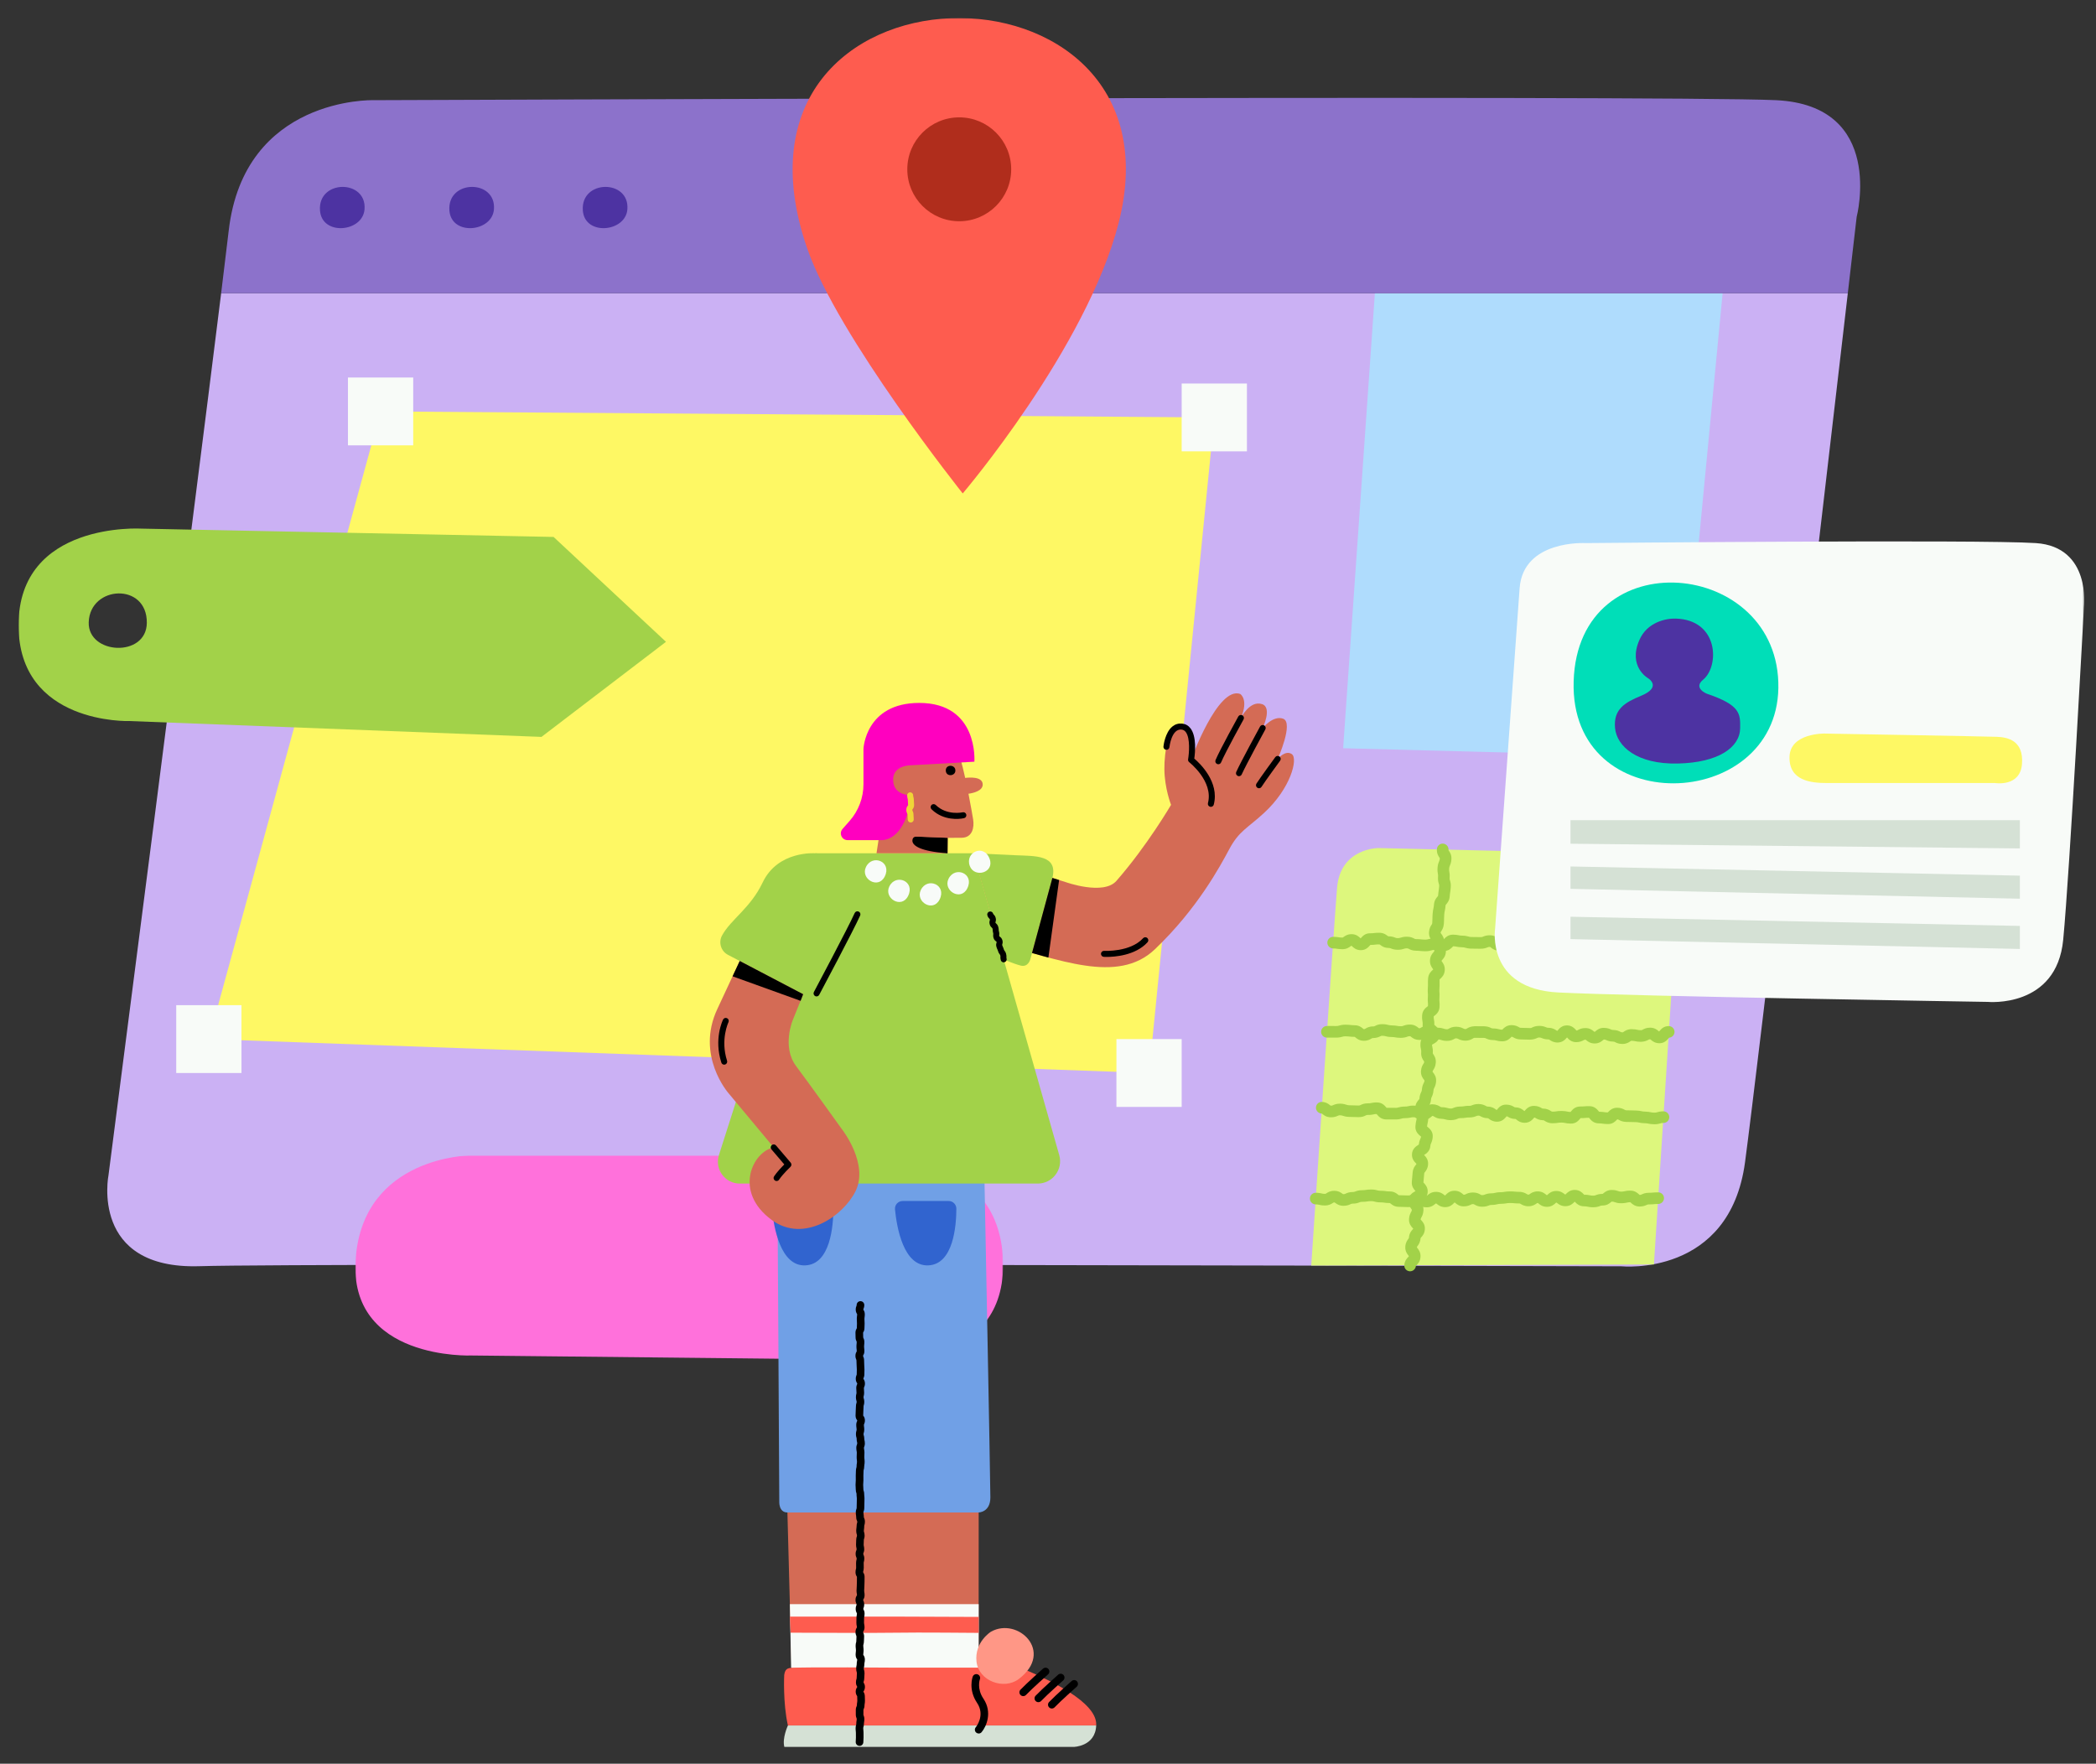 <svg viewBox="63.75 51 1045.5 879.75" xmlns="http://www.w3.org/2000/svg" xmlns:xlink="http://www.w3.org/1999/xlink" overflow="visible" width="1045.5px" height="879.75px"><rect x="63.75" y="51" width="1045.5" height="879.75" fill="#333333" stroke="none"/><defs><polygon id="masterspot-illustrationui-design-path-1" points="0 0.856 369.15 0.856 369.15 383.472 0 383.472"/><polygon id="masterspot-illustrationui-design-path-3" points="0.44 0.957 516.594 0.957 516.594 167.536 0.44 167.536"/></defs><g id="Master/Spot Illustration/UI Design" stroke="none" stroke-width="1" fill="none" fill-rule="evenodd"><g id="UI" transform="translate(-28, -17) scale(1 1)"><defs><polygon id="uiscreen-3-path-1" points="0.992 0.926 324.095 0.926 324.095 103 0.992 103"/><polygon id="uiscreen-3-path-3" points="0 669.408 1030.402 669.408 1030.402 0 0 0"/></defs><g id="UI/Screen 3" stroke="none" stroke-width="1" fill="none" fill-rule="evenodd"><g id="Group-45" transform="translate(101, 77)"><path d="M44.869,577.187 C44.869,577.187 35.448,624.298 90.267,622.585 C145.089,620.873 799.514,622.631 799.514,622.631 C799.514,622.631 853.478,628.107 861.186,570.716 C867.462,524.007 900.402,241.01 912.448,137.288 L101.057,137.288 C86.758,253.073 44.869,577.187 44.869,577.187" id="Fill-1" fill="#CBB1F4"/><path d="M876.605,40.966 C821.784,38.401 176.782,40.97 176.782,40.97 C176.782,40.97 112.539,39.257 104.83,106.07 C104.023,113.061 102.728,123.757 101.056,137.287 L912.448,137.287 C915.202,113.569 916.864,99.217 916.864,99.217 C916.864,99.217 931.425,43.531 876.605,40.966" id="Fill-3" fill="#8C72CB"/><path d="M150.367,96.025 C151.316,108.745 171.627,106.846 172.576,95.48 C173.838,80.368 149.201,80.404 150.367,96.025" id="Fill-5" fill="#4D33A2"/><path d="M214.917,96.025 C215.866,108.745 236.178,106.846 237.127,95.48 C238.389,80.368 213.752,80.404 214.917,96.025" id="Fill-7" fill="#4D33A2"/><path d="M281.473,96.025 C282.422,108.745 302.733,106.846 303.682,95.48 C304.944,80.368 280.307,80.404 281.473,96.025" id="Fill-9" fill="#4D33A2"/><polygon id="Fill-11" fill="#FEF864" points="180.585 196.225 94.928 509.303 563.904 526.221 596.453 199.223"/><g id="Group-15" transform="translate(167, 566.408)"><mask id="uiscreen-3-mask-2" fill="#ffffff"><use xlink:href="#uiscreen-3-path-1" fill="#ffffff"/></mask><g id="Clip-14"/><path d="M261.993,0.928 L58.128,0.928 C58.128,0.928 5.02,1.357 1.166,52.323 C-2.689,103.289 58.984,100.719 58.984,100.719 L261.993,102.861 C261.993,102.861 324.087,108.007 324.095,55.749 C324.103,-0.357 261.993,0.928 261.993,0.928" id="Fill-13" fill="#FF71DB" mask="url(#uiscreen-3-mask-2)"/></g><path d="M815.737,621.729 L827.729,435.423 C827.729,435.423 830.299,418.292 811.454,417.436 C792.609,416.579 678.257,414.009 678.257,414.009 C678.257,414.009 659.412,414.009 657.699,433.71 C656.37,448.991 644.807,622.273 644.807,622.273 L815.737,621.729 Z" id="Fill-16" fill="#DDF77D"/><path d="M766.616,466.317 C766.438,466.317 766.248,466.315 766.039,466.313 C763.739,466.286 763.741,466.31 761.441,466.281 C759.749,466.26 758.798,465.88 758.101,465.599 C757.647,465.42 757.459,465.344 756.847,465.337 C755.281,465.317 754.388,465.043 753.738,464.841 C753.257,464.695 752.991,464.613 752.257,464.603 C750.331,464.579 749.242,463.933 748.521,463.505 C748.084,463.245 748.05,463.223 747.677,463.219 C747.45,463.255 747.254,463.399 747.124,463.495 C746.395,464.031 745.148,464.868 743.056,464.901 C742.118,464.887 741.703,464.945 741.177,465.015 C740.539,465.101 739.824,465.212 738.453,465.182 C736.302,465.156 735.1,464.185 734.384,463.606 C734.252,463.5 734.072,463.353 734.01,463.324 C733.287,463.329 733.174,463.375 732.72,463.56 C732.042,463.839 731.013,464.235 729.28,464.238 L724.688,464.18 C723.154,464.159 722.316,463.923 721.641,463.735 C721.156,463.596 720.862,463.514 720.093,463.505 C718.672,463.488 717.887,463.327 717.257,463.199 C716.764,463.099 716.402,463.024 715.591,463.012 C715.483,463.103 715.39,463.214 715.291,463.313 C714.582,464.041 713.246,465.433 710.873,465.356 C709.422,465.339 708.624,465.161 707.982,465.019 C707.486,464.909 707.128,464.829 706.276,464.82 C705.584,464.83 705.314,464.887 704.845,465.029 C704.177,465.231 703.298,465.498 701.67,465.486 C700.394,465.467 699.757,465.404 699.121,465.339 C698.607,465.289 698.098,465.238 697.074,465.224 C695.244,465.202 694.193,464.664 693.497,464.308 C693.052,464.079 692.959,464.033 692.487,464.026 C691.863,464.017 691.582,464.094 691.116,464.245 C690.436,464.467 689.491,464.769 687.879,464.752 C686.203,464.731 685.258,464.363 684.569,464.094 C684.107,463.913 683.915,463.839 683.29,463.832 C681.18,463.803 679.992,462.897 679.281,462.356 C679.151,462.257 678.955,462.106 678.898,462.084 C677.764,462.051 677.344,462.106 676.809,462.173 C676.21,462.248 675.574,462.346 674.304,462.329 C674.216,462.421 674.102,462.55 674.01,462.656 C673.295,463.466 671.957,464.969 669.482,464.95 C667.195,464.921 665.92,463.711 665.235,463.058 C665.116,462.945 665.007,462.817 664.864,462.726 C664.694,462.796 664.507,462.935 664.369,463.036 C663.643,463.584 662.473,464.464 660.291,464.466 C658.936,464.45 658.219,464.339 657.587,464.243 C657.058,464.161 656.639,464.094 655.697,464.084 C654.096,464.062 652.816,462.748 652.837,461.147 C652.857,459.56 654.151,458.288 655.734,458.288 L655.772,458.288 C657.123,458.307 657.838,458.416 658.47,458.514 C658.998,458.594 659.415,458.659 660.362,458.671 C660.577,458.637 660.764,458.498 660.902,458.396 C661.63,457.849 662.868,456.964 664.98,456.964 C667.267,456.995 668.543,458.207 669.227,458.856 C669.299,458.925 669.369,459.002 669.442,459.068 C669.514,458.99 669.594,458.901 669.659,458.825 C670.375,458.012 671.766,456.462 674.185,456.531 C675.129,456.543 675.555,456.49 676.087,456.423 C676.72,456.342 677.428,456.245 678.789,456.271 C680.894,456.296 682.085,457.205 682.796,457.747 C682.926,457.846 683.124,457.998 683.18,458.019 C685.037,458.058 685.98,458.425 686.671,458.693 C687.134,458.875 687.326,458.949 687.95,458.955 C688.563,458.938 688.855,458.885 689.322,458.736 C689.999,458.514 690.98,458.219 692.561,458.231 C694.391,458.255 695.442,458.793 696.137,459.147 C696.582,459.377 696.674,459.423 697.145,459.428 C698.425,459.445 699.062,459.507 699.7,459.575 C700.211,459.625 700.722,459.675 701.743,459.69 C702.425,459.678 702.703,459.62 703.174,459.479 C703.841,459.281 704.735,459.026 706.348,459.024 C707.8,459.043 708.597,459.219 709.239,459.361 C709.716,459.466 710.067,459.546 710.853,459.56 C710.963,459.469 711.053,459.358 711.153,459.257 C711.855,458.541 713.155,457.214 715.495,457.214 L715.572,457.214 C716.995,457.231 717.779,457.392 718.409,457.519 C718.921,457.623 719.289,457.697 720.166,457.709 C721.7,457.729 722.537,457.964 723.213,458.154 C723.698,458.291 723.992,458.375 724.762,458.384 L729.351,458.442 C729.922,458.457 730.063,458.385 730.515,458.2 C731.193,457.921 732.276,457.486 733.955,457.522 C736.106,457.548 737.307,458.517 738.024,459.096 C738.157,459.202 738.336,459.349 738.398,459.38 C739.464,459.392 739.879,459.339 740.407,459.271 C741.045,459.185 741.771,459.089 743.13,459.104 C743.36,459.07 743.549,458.93 743.684,458.829 C744.411,458.291 745.584,457.413 747.75,457.423 C749.677,457.45 750.762,458.094 751.483,458.524 C751.922,458.783 751.955,458.805 752.329,458.808 C753.894,458.827 754.789,459.103 755.44,459.303 C755.921,459.45 756.187,459.531 756.919,459.541 C758.609,459.562 759.56,459.942 760.257,460.219 C760.711,460.402 760.899,460.478 761.512,460.486 C763.808,460.51 763.81,460.488 766.112,460.517 C767.156,460.536 767.685,460.503 768.212,460.473 C768.841,460.438 769.463,460.406 770.72,460.421 C770.92,460.414 770.924,460.423 771.313,460.144 C772.025,459.64 773.21,458.798 775.247,458.798 L775.34,458.798 C777.309,458.825 778.457,459.548 779.141,459.979 C779.585,460.259 779.593,460.264 779.927,460.269 C779.915,460.233 780.028,460.092 780.154,459.966 C780.856,459.26 782.154,457.957 784.48,457.957 L784.561,457.957 C786.742,457.983 787.952,458.998 788.675,459.603 C788.806,459.712 788.985,459.863 789.05,459.894 C789.863,459.935 790.178,459.825 790.653,459.697 C791.306,459.517 792.185,459.317 793.757,459.296 C794.163,459.305 794.251,459.267 794.696,459.036 C795.415,458.668 796.417,458.132 798.37,458.13 C800.137,458.151 801.164,458.623 801.841,458.937 C802.29,459.144 802.426,459.207 802.96,459.212 C803.845,459.231 804.265,459.159 804.774,459.079 C805.395,458.978 806.165,458.875 807.572,458.873 C809.272,458.896 810.227,459.283 810.923,459.565 C811.378,459.748 811.564,459.824 812.172,459.832 C812.447,459.834 812.432,459.834 812.849,459.558 C813.552,459.091 814.719,458.317 816.708,458.317 L816.802,458.317 C818.47,458.339 819.411,458.695 820.099,458.957 C820.56,459.13 820.769,459.212 821.411,459.219 C823.014,459.24 823.928,459.545 824.594,459.764 C825.073,459.925 825.314,460.005 826.017,460.014 C827.618,460.034 828.898,461.348 828.88,462.947 C828.861,464.536 827.567,465.81 825.982,465.81 L825.946,465.81 C824.341,465.789 823.428,465.486 822.762,465.264 C822.282,465.103 822.041,465.022 821.337,465.015 C819.67,464.993 818.728,464.635 818.041,464.377 C817.583,464.2 817.372,464.122 816.73,464.113 C816.475,464.113 816.47,464.11 816.054,464.387 C815.342,464.861 814.2,465.663 812.098,465.627 C810.4,465.606 809.446,465.219 808.748,464.935 C808.293,464.752 808.106,464.675 807.499,464.668 C806.622,464.63 806.193,464.721 805.686,464.801 C805.063,464.902 804.304,464.998 802.888,465.007 C801.12,464.986 800.094,464.514 799.417,464.2 C798.968,463.993 798.832,463.93 798.298,463.925 C797.85,463.933 797.802,463.957 797.356,464.185 C796.641,464.557 795.57,465.147 793.683,465.091 C792.949,465.115 792.651,465.161 792.172,465.289 C791.519,465.466 790.627,465.7 789.068,465.69 C786.884,465.663 785.677,464.649 784.954,464.046 C784.824,463.937 784.644,463.786 784.58,463.752 C784.499,463.789 784.387,463.928 784.26,464.055 C783.551,464.769 782.245,466.12 779.852,466.065 C777.885,466.041 776.738,465.315 776.051,464.882 C775.617,464.61 775.6,464.599 775.266,464.594 C775.042,464.582 775.06,464.591 774.67,464.87 C773.947,465.382 772.744,466.277 770.646,466.214 C769.588,466.202 769.061,466.233 768.531,466.259 C768.014,466.289 767.493,466.317 766.616,466.317" id="Fill-18" fill="#A2D249"/><path d="M800.036,511.731 L799.956,511.731 C798.13,511.712 797.079,511.183 796.381,510.832 C795.941,510.611 795.836,510.558 795.358,510.553 C793.608,510.536 792.589,510.082 791.914,509.781 C791.467,509.584 791.315,509.514 790.765,509.509 C790.682,509.529 790.501,509.685 790.369,509.798 C789.678,510.392 788.403,511.49 786.199,511.49 L786.133,511.49 C783.962,511.467 782.753,510.478 782.032,509.889 C781.897,509.781 781.717,509.632 781.652,509.599 C781.148,509.603 781.083,509.623 780.64,509.863 C779.915,510.257 778.817,510.822 776.919,510.832 C774.489,510.805 773.193,509.363 772.497,508.587 C772.461,508.546 772.425,508.505 772.39,508.464 C772.344,508.514 772.303,508.565 772.263,508.613 C771.548,509.462 770.187,510.99 767.695,511.022 C765.682,511.002 764.516,510.224 763.818,509.76 C763.391,509.474 763.391,509.474 763.101,509.471 C761.392,509.452 760.433,509.058 759.732,508.772 C759.273,508.582 759.099,508.51 758.506,508.505 C758.03,508.538 757.934,508.546 757.479,508.764 C756.775,509.099 755.742,509.531 753.884,509.591 C752.691,509.582 752.093,509.557 751.495,509.531 C750.942,509.509 750.39,509.488 749.282,509.476 C747.369,509.457 746.284,508.83 745.565,508.418 C745.128,508.163 745.081,508.135 744.692,508.132 C744.682,508.173 744.571,508.31 744.445,508.433 C743.745,509.127 742.447,510.411 740.126,510.411 L740.064,510.411 C738.557,510.396 737.728,510.18 737.064,510.007 C736.579,509.88 736.261,509.798 735.465,509.791 C733.689,509.772 732.661,509.293 731.98,508.978 C731.535,508.774 731.4,508.711 730.874,508.705 L726.278,508.678 C725.99,508.692 725.973,508.675 725.531,508.95 C724.832,509.387 723.671,510.084 721.666,510.096 C719.848,510.077 718.8,509.557 718.107,509.212 C717.662,508.993 717.557,508.94 717.068,508.933 C716.67,508.918 716.64,508.957 716.196,509.202 C715.479,509.599 714.4,510.197 712.538,510.197 L712.452,510.197 C710.855,510.18 709.948,509.887 709.286,509.671 C708.818,509.519 708.559,509.435 707.852,509.428 C706.063,509.411 705.026,508.918 704.339,508.589 C703.89,508.377 703.769,508.32 703.257,508.315 C702.932,508.3 702.93,508.317 702.486,508.587 C701.789,509.012 700.553,509.779 698.636,509.705 C696.483,509.685 695.28,508.716 694.559,508.139 C694.427,508.033 694.244,507.887 694.182,507.856 C693.448,507.837 693.246,507.916 692.784,508.086 C692.084,508.344 691.125,508.675 689.438,508.685 C688.052,508.671 687.286,508.538 686.671,508.432 C686.158,508.342 685.752,508.274 684.836,508.264 C683.332,508.248 682.508,508.036 681.846,507.866 C681.358,507.741 681.036,507.659 680.236,507.651 C679.787,507.637 679.704,507.687 679.253,507.911 C678.546,508.265 677.387,508.788 675.621,508.783 C675.28,508.788 675.268,508.793 674.827,509.053 C674.133,509.467 672.95,510.178 671.005,510.142 C668.812,510.12 667.599,509.099 666.875,508.488 C666.745,508.378 666.565,508.228 666.501,508.195 C665.12,508.185 664.432,508.106 663.824,508.038 C663.322,507.981 662.82,507.923 661.817,507.916 C661.105,507.909 660.84,507.985 660.364,508.127 C659.7,508.32 658.726,508.562 657.206,508.577 C656.062,508.563 655.503,508.567 654.934,508.574 C654.355,508.577 653.77,508.582 652.604,508.57 C651.005,508.555 649.72,507.243 649.735,505.644 C649.75,504.053 651.046,502.774 652.633,502.774 L652.661,502.774 C653.774,502.788 654.339,502.784 654.893,502.777 C655.487,502.774 656.078,502.771 657.265,502.781 C657.995,502.795 658.238,502.712 658.714,502.57 C659.38,502.373 660.298,502.127 661.875,502.12 C663.176,502.132 663.866,502.211 664.474,502.277 C664.975,502.334 665.476,502.39 666.478,502.402 C668.669,502.425 669.882,503.445 670.606,504.055 C670.738,504.166 670.918,504.317 670.982,504.351 L670.995,504.351 C671.399,504.351 671.42,504.337 671.857,504.077 C672.552,503.663 673.784,502.962 675.68,502.988 C676.161,503.017 676.216,502.954 676.665,502.726 C677.372,502.373 678.493,501.81 680.295,501.856 C681.798,501.873 682.622,502.084 683.285,502.252 C683.771,502.377 684.094,502.461 684.893,502.467 C686.278,502.481 687.045,502.615 687.66,502.721 C688.173,502.81 688.578,502.88 689.495,502.889 C690.161,502.913 690.305,502.824 690.765,502.654 C691.465,502.392 692.448,502.057 694.11,502.053 C696.265,502.077 697.468,503.043 698.187,503.62 C698.321,503.726 698.502,503.873 698.564,503.902 C699.028,503.921 699.026,503.911 699.468,503.639 C700.166,503.214 701.421,502.505 703.314,502.519 C705.105,502.538 706.142,503.031 706.828,503.356 C707.276,503.57 707.397,503.627 707.91,503.632 C709.507,503.649 710.414,503.943 711.076,504.159 C711.544,504.312 711.803,504.394 712.51,504.402 C712.886,504.406 712.938,504.378 713.382,504.134 C714.098,503.736 715.178,503.137 717.04,503.137 L717.127,503.137 C718.943,503.158 719.992,503.678 720.684,504.021 C721.13,504.241 721.235,504.295 721.724,504.3 C722.032,504.303 722.03,504.303 722.472,504.029 C723.172,503.592 724.339,502.943 726.335,502.882 L730.932,502.911 C732.708,502.928 733.736,503.406 734.418,503.721 C734.862,503.926 734.997,503.99 735.523,503.995 C737.03,504.01 737.858,504.224 738.524,504.399 C739.008,504.524 739.326,504.608 740.121,504.615 C740.132,504.574 740.243,504.438 740.37,504.313 C741.069,503.622 742.367,502.336 744.688,502.336 L744.75,502.336 C746.663,502.356 747.746,502.983 748.463,503.397 C748.904,503.651 748.95,503.678 749.341,503.682 C750.533,503.692 751.131,503.716 751.729,503.741 C752.282,503.764 752.835,503.786 753.942,503.796 C754.427,503.813 754.517,503.757 754.972,503.538 C755.674,503.202 756.696,502.738 758.564,502.711 C760.271,502.726 761.233,503.122 761.935,503.409 C762.393,503.599 762.567,503.67 763.16,503.675 C765.173,503.697 766.339,504.474 767.037,504.938 C767.325,505.132 767.42,505.195 767.541,505.214 C767.629,505.118 767.737,504.988 767.825,504.885 C768.535,504.041 769.849,502.474 772.331,502.474 L772.39,502.474 C774.817,502.5 776.113,503.942 776.807,504.714 C776.904,504.822 776.992,504.938 777.097,505.036 C777.394,505.031 777.483,504.981 777.876,504.769 C778.589,504.38 779.66,503.8 781.511,503.8 L781.598,503.8 C783.769,503.824 784.978,504.812 785.699,505.402 C785.833,505.51 786.015,505.659 786.078,505.69 C786.272,505.675 786.454,505.521 786.586,505.406 C787.284,504.805 788.629,503.627 790.823,503.712 C792.576,503.733 793.595,504.185 794.268,504.486 C794.716,504.685 794.866,504.752 795.417,504.757 C797.243,504.776 798.294,505.305 798.99,505.656 C799.43,505.878 799.536,505.932 800.015,505.935 C800.255,505.943 800.253,505.94 800.654,505.661 C801.364,505.17 802.543,504.356 804.565,504.356 L804.646,504.356 C806.09,504.373 806.886,504.541 807.523,504.675 C808.027,504.784 808.391,504.861 809.256,504.868 C809.663,504.875 809.697,504.846 810.144,504.599 C810.861,504.207 811.938,503.611 813.799,503.611 L813.886,503.611 C816.087,503.634 817.302,504.663 818.03,505.276 C818.121,505.354 818.237,505.454 818.32,505.514 C818.401,505.425 818.494,505.315 818.569,505.224 C819.287,504.373 820.616,502.805 823.144,502.812 C824.746,502.829 826.029,504.139 826.013,505.74 C825.995,507.264 824.807,508.5 823.312,508.599 C823.221,508.702 823.101,508.841 823.007,508.954 C822.296,509.8 820.976,511.368 818.494,511.368 L818.432,511.368 C816.232,511.346 815.015,510.318 814.289,509.704 C814.157,509.591 813.975,509.44 813.912,509.406 C813.467,509.378 813.39,509.43 812.944,509.675 C812.214,510.077 811.072,510.603 809.197,510.664 C807.756,510.649 806.96,510.481 806.322,510.344 C805.818,510.238 805.454,510.161 804.588,510.152 C804.343,510.166 804.352,510.151 803.948,510.428 C803.239,510.918 802.059,511.731 800.036,511.731" id="Fill-20" fill="#A2D249"/><path d="M816.009,551.786 C815.945,551.786 815.88,551.784 815.815,551.784 C814.383,551.762 813.594,551.599 812.962,551.467 C812.446,551.361 812.077,551.284 811.195,551.271 C809.745,551.248 808.947,551.071 808.306,550.928 C807.804,550.816 807.444,550.737 806.583,550.724 C805.408,550.707 804.818,550.688 804.229,550.669 C803.664,550.652 803.099,550.635 801.969,550.618 C800.103,550.588 799.037,550.013 798.333,549.632 C797.922,549.409 797.825,549.356 797.454,549.345 C797.345,549.437 797.252,549.549 797.153,549.65 C796.439,550.371 795.114,551.769 792.721,551.679 C791.394,551.658 790.691,551.561 790.07,551.476 C789.547,551.405 789.095,551.343 788.119,551.327 C785.632,551.29 784.34,549.731 783.646,548.893 C783.555,548.784 783.445,548.65 783.358,548.555 C782.453,548.515 782.003,548.586 781.53,548.628 C780.955,548.675 780.303,548.739 779.154,548.723 C779.064,548.822 778.95,548.956 778.858,549.065 C778.137,549.916 776.873,551.495 774.276,551.458 C772.849,551.437 772.062,551.274 771.428,551.142 C770.917,551.037 770.547,550.962 769.668,550.948 C768.783,550.93 768.368,550.995 767.863,551.078 C767.235,551.179 766.442,551.296 765.052,551.282 C763.074,551.252 761.925,550.515 761.238,550.075 C760.799,549.792 760.791,549.788 760.461,549.782 C758.552,549.752 757.471,549.122 756.756,548.705 C756.398,548.498 756.299,548.441 756.064,548.424 C755.975,548.516 755.862,548.646 755.77,548.751 C755.06,549.556 753.745,551.05 751.314,551.05 L751.225,551.05 C749.065,551.016 747.864,550.037 747.148,549.454 C747.016,549.345 746.834,549.197 746.772,549.167 C744.733,549.13 743.65,548.498 742.935,548.079 C742.593,547.879 742.491,547.818 742.279,547.8 C742.188,547.895 742.076,548.026 741.988,548.132 C741.277,548.966 739.959,550.511 737.501,550.511 L737.412,550.511 C735.321,550.478 734.138,549.592 733.43,549.063 C733.043,548.773 733.043,548.773 732.83,548.771 C730.96,548.741 729.895,548.156 729.189,547.769 C728.745,547.526 728.678,547.488 728.245,547.482 C727.706,547.484 727.542,547.537 727.089,547.724 C726.406,548.002 725.356,548.405 723.633,548.399 C722.761,548.391 722.36,548.446 721.837,548.531 C721.208,548.634 720.446,548.756 719.028,548.739 C718.545,548.727 718.394,548.786 717.943,548.988 C717.246,549.298 716.167,549.701 714.404,549.743 C712.877,549.719 712.043,549.488 711.372,549.302 C710.879,549.166 710.583,549.083 709.802,549.071 C707.852,549.041 706.757,548.363 706.03,547.917 C705.597,547.646 705.571,547.632 705.218,547.626 C705.165,547.64 704.984,547.798 704.85,547.915 C704.159,548.52 702.882,549.638 700.677,549.638 L700.578,549.638 C698.673,549.607 697.594,548.984 696.879,548.571 C696.436,548.314 696.388,548.288 695.99,548.282 C695.189,548.253 694.847,548.343 694.347,548.45 C693.687,548.598 692.861,548.735 691.377,548.756 C690.678,548.737 690.393,548.82 689.915,548.958 C689.253,549.152 688.38,549.411 686.759,549.39 C685.65,549.373 685.093,549.377 684.536,549.387 C683.939,549.397 683.341,549.399 682.147,549.385 C679.688,549.348 678.4,547.837 677.705,547.026 C677.613,546.917 677.526,546.8 677.426,546.698 C676.703,546.636 676.377,546.762 675.902,546.86 C675.251,546.992 674.444,547.168 672.968,547.138 C672.523,547.143 672.421,547.175 671.976,547.392 C671.266,547.739 670.241,548.28 668.346,548.235 C667.152,548.217 666.559,548.194 665.961,548.171 C665.406,548.148 664.848,548.128 663.74,548.111 C662.141,548.086 661.232,547.782 660.568,547.56 C660.103,547.405 659.847,547.32 659.143,547.309 C658.681,547.318 658.517,547.354 658.064,547.558 C657.367,547.869 656.26,548.356 654.523,548.312 C652.373,548.28 651.176,547.31 650.459,546.733 C650.326,546.626 650.146,546.479 650.083,546.449 C648.484,546.426 647.139,545.105 647.161,543.506 C647.186,541.919 648.412,540.645 649.992,540.645 L650.036,540.645 C652.187,540.678 653.385,541.647 654.102,542.224 C654.234,542.332 654.415,542.479 654.478,542.51 C655.118,542.53 655.243,542.47 655.695,542.268 C656.389,541.957 657.413,541.508 659.232,541.514 C660.833,541.538 661.742,541.842 662.406,542.064 C662.886,542.224 663.125,542.306 663.829,542.315 C665.006,542.334 665.599,542.356 666.186,542.38 C666.749,542.402 667.306,542.423 668.435,542.439 C668.878,542.429 668.988,542.402 669.433,542.185 C670.14,541.838 671.155,541.349 673.057,541.342 C673.887,541.374 674.23,541.285 674.739,541.182 C675.392,541.05 676.203,540.878 677.671,540.904 C680.131,540.94 681.42,542.451 682.114,543.263 C682.206,543.372 682.293,543.488 682.394,543.591 C683.405,543.607 683.933,543.599 684.459,543.593 C685.058,543.581 685.655,543.575 686.848,543.595 C687.574,543.628 687.828,543.528 688.306,543.39 C688.972,543.2 689.872,542.981 691.466,542.961 C692.259,542.989 692.604,542.9 693.102,542.791 C693.762,542.645 694.547,542.429 696.079,542.487 C697.983,542.515 699.064,543.14 699.779,543.553 C700.222,543.809 700.269,543.836 700.667,543.842 C700.799,543.783 700.91,543.66 701.033,543.553 C701.724,542.949 703.003,541.83 705.208,541.83 L705.306,541.83 C707.257,541.86 708.352,542.538 709.077,542.985 C709.514,543.255 709.538,543.269 709.893,543.275 C711.415,543.3 712.249,543.53 712.919,543.717 C713.413,543.852 713.709,543.935 714.492,543.947 C714.946,543.932 715.118,543.902 715.575,543.698 C716.272,543.389 717.343,542.968 719.116,542.943 C719.997,542.953 720.384,542.896 720.906,542.811 C721.533,542.71 722.271,542.562 723.724,542.603 C724.257,542.591 724.429,542.549 724.884,542.364 C725.565,542.083 726.631,541.67 728.334,541.687 C730.206,541.717 731.272,542.302 731.978,542.688 C732.421,542.932 732.488,542.97 732.919,542.975 C735.009,543.008 736.194,543.892 736.902,544.423 C737.124,544.589 737.218,544.66 737.299,544.69 C737.386,544.595 737.49,544.474 737.575,544.374 C738.295,543.528 739.558,541.904 742.15,541.994 C744.063,542.024 745.146,542.657 745.861,543.075 C746.299,543.332 746.344,543.358 746.735,543.364 C748.893,543.398 750.093,544.377 750.81,544.96 C750.921,545.051 751.066,545.17 751.148,545.224 C751.232,545.134 751.334,545.016 751.419,544.921 C752.128,544.115 753.444,542.621 755.875,542.621 L755.964,542.621 C757.875,542.651 758.958,543.281 759.673,543.698 C760.113,543.955 760.159,543.981 760.552,543.987 C762.531,544.016 763.68,544.755 764.366,545.196 C764.806,545.477 764.814,545.481 765.142,545.486 C766.036,545.5 766.442,545.437 766.947,545.356 C767.573,545.257 768.374,545.121 769.759,545.152 C771.183,545.176 771.968,545.338 772.6,545.468 C773.066,545.564 773.415,545.636 774.141,545.658 C774.232,545.558 774.345,545.427 774.436,545.318 C775.156,544.47 776.405,542.921 779.018,542.927 C780.01,542.934 780.524,542.898 781.028,542.854 C781.641,542.8 782.336,542.747 783.635,542.761 C786.123,542.8 787.415,544.358 788.11,545.196 C788.198,545.304 788.31,545.439 788.399,545.536 C789.604,545.562 790.268,545.652 790.857,545.733 C791.366,545.804 791.808,545.864 792.724,545.881 C792.834,545.788 792.926,545.679 793.028,545.577 C793.732,544.864 795.033,543.547 797.363,543.547 L797.456,543.547 C799.322,543.577 800.388,544.153 801.091,544.534 C801.532,544.773 801.613,544.817 802.058,544.822 C803.231,544.84 803.82,544.858 804.408,544.877 C804.974,544.894 805.54,544.911 806.672,544.929 C808.123,544.951 808.921,545.128 809.563,545.271 C810.064,545.383 810.424,545.462 811.284,545.475 C812.715,545.498 813.503,545.66 814.135,545.792 C814.651,545.898 815.021,545.975 815.904,545.988 C816.609,546.024 816.878,545.923 817.356,545.781 C818.026,545.583 818.922,545.349 820.54,545.338 C822.14,545.362 823.417,546.681 823.394,548.28 C823.368,549.865 822.076,551.133 820.497,551.133 C820.431,551.137 820.374,551.133 820.32,551.132 C819.701,551.132 819.443,551.209 818.995,551.341 C818.354,551.529 817.486,551.786 816.009,551.786" id="Fill-22" fill="#A2D249"/><path d="M702.411,593.208 C700.654,593.208 699.629,592.764 698.947,592.467 C698.498,592.273 698.346,592.207 697.795,592.207 C697.185,592.207 696.997,592.281 696.538,592.458 C695.836,592.732 694.876,593.105 693.178,593.105 C691.94,593.105 691.321,593.07 690.703,593.032 C690.169,593.001 689.633,592.969 688.565,592.969 C686.379,592.969 685.156,591.971 684.426,591.377 C684.294,591.268 684.111,591.121 684.047,591.086 L684.02,591.086 C682.579,591.086 681.858,590.983 681.225,590.888 C680.696,590.811 680.277,590.75 679.334,590.75 C677.797,590.75 676.953,590.524 676.274,590.341 C675.785,590.209 675.491,590.13 674.722,590.13 C673.789,590.13 673.376,590.194 672.853,590.273 C672.212,590.374 671.482,590.485 670.108,590.485 C669.499,590.485 669.31,590.558 668.852,590.736 C668.152,591.007 667.193,591.38 665.496,591.38 C664.984,591.38 664.864,591.437 664.415,591.647 C663.723,591.969 662.678,592.458 660.881,592.458 C658.783,592.458 657.583,591.582 656.866,591.06 C656.476,590.775 656.476,590.775 656.267,590.775 C655.983,590.775 655.983,590.775 655.558,591.056 C654.853,591.52 653.676,592.295 651.654,592.295 C650.165,592.295 649.345,592.103 648.686,591.949 C648.188,591.832 647.859,591.754 647.045,591.754 C645.445,591.754 644.147,590.457 644.147,588.857 C644.147,587.256 645.445,585.958 647.045,585.958 C648.531,585.958 649.352,586.151 650.011,586.306 C650.509,586.422 650.837,586.5 651.654,586.5 C651.938,586.5 651.938,586.5 652.367,586.219 C653.068,585.755 654.244,584.98 656.267,584.98 C658.364,584.98 659.564,585.855 660.281,586.377 C660.672,586.663 660.672,586.663 660.881,586.663 C661.393,586.663 661.514,586.606 661.962,586.396 C662.654,586.074 663.7,585.585 665.496,585.585 C666.107,585.585 666.296,585.511 666.754,585.334 C667.454,585.061 668.412,584.689 670.108,584.689 C671.039,584.689 671.452,584.624 671.973,584.545 C672.616,584.446 673.346,584.334 674.722,584.334 C676.257,584.334 677.101,584.561 677.779,584.744 C678.268,584.875 678.562,584.955 679.334,584.955 C680.7,584.955 681.425,585.061 682.062,585.155 C682.591,585.232 683.009,585.292 683.952,585.292 C686.138,585.292 687.359,586.289 688.09,586.885 C688.222,586.995 688.405,587.142 688.469,587.175 L688.521,587.175 C689.822,587.175 690.432,587.211 691.042,587.248 C691.576,587.278 692.11,587.309 693.178,587.309 C693.789,587.309 693.977,587.236 694.436,587.057 C695.139,586.785 696.097,586.412 697.795,586.412 C699.549,586.412 700.575,586.857 701.255,587.151 C701.706,587.347 701.858,587.414 702.411,587.414 C702.555,587.385 702.735,587.234 702.868,587.124 C703.601,586.517 704.826,585.5 707.024,585.5 C709.189,585.5 710.408,586.47 711.137,587.047 C711.27,587.155 711.456,587.302 711.518,587.332 C711.54,587.334 711.552,587.337 711.556,587.341 C711.669,587.248 711.761,587.132 711.863,587.027 C712.564,586.3 713.872,584.948 716.255,584.948 C718.487,584.948 719.719,586.013 720.457,586.649 C720.587,586.762 720.766,586.919 720.832,586.955 C721.349,586.94 721.455,586.889 721.899,586.671 C722.598,586.332 723.652,585.819 725.472,585.819 C727.39,585.819 728.482,586.442 729.207,586.853 C729.646,587.102 729.693,587.128 730.078,587.128 C730.693,587.128 730.882,587.055 731.343,586.877 C732.042,586.606 733.001,586.236 734.695,586.236 C735.504,586.236 735.831,586.157 736.323,586.038 C736.985,585.879 737.811,585.679 739.31,585.679 C740.211,585.679 740.609,585.61 741.115,585.521 C741.739,585.412 742.517,585.276 743.92,585.276 C745.213,585.276 745.857,585.338 746.503,585.398 C747.011,585.448 747.519,585.497 748.535,585.497 C750.499,585.497 751.653,586.197 752.344,586.616 C752.791,586.883 752.809,586.894 753.153,586.894 C753.39,586.894 753.39,586.894 753.791,586.612 C754.504,586.108 755.696,585.268 757.768,585.268 C759.964,585.268 761.188,586.28 761.923,586.883 C762.055,586.993 762.237,587.143 762.302,587.177 C762.509,587.115 762.618,586.989 762.741,586.877 C763.434,586.244 764.726,585.063 767.005,585.063 C769.15,585.063 770.365,586.002 771.09,586.564 C771.226,586.67 771.412,586.815 771.475,586.843 C771.645,586.81 771.757,586.671 771.882,586.547 C772.582,585.843 773.886,584.535 776.243,584.535 C778.625,584.535 779.932,585.881 780.634,586.606 C780.76,586.734 780.871,586.877 781.022,586.979 C782.306,586.914 783.116,587.08 783.764,587.215 C784.266,587.319 784.628,587.394 785.488,587.394 C786.11,587.394 786.303,587.321 786.768,587.145 C787.463,586.881 788.416,586.521 790.101,586.521 C790.226,586.495 790.406,586.341 790.538,586.23 C791.272,585.608 792.502,584.566 794.719,584.566 C796.378,584.566 797.319,584.902 798.006,585.148 C798.476,585.315 798.688,585.391 799.344,585.391 C800.188,585.391 800.547,585.314 801.041,585.206 C801.692,585.065 802.502,584.889 803.97,584.889 C806.258,584.889 807.552,586.082 808.246,586.723 C808.378,586.843 808.56,587.009 808.627,587.051 C809.125,587.021 809.261,586.958 809.712,586.754 C810.4,586.44 811.442,585.966 813.228,585.966 C814.249,585.966 814.761,585.917 815.27,585.868 C815.919,585.808 816.566,585.746 817.862,585.746 C819.462,585.746 820.76,587.043 820.76,588.643 C820.76,590.244 819.462,591.541 817.862,591.541 C816.842,591.541 816.33,591.59 815.821,591.639 C815.172,591.7 814.524,591.762 813.228,591.762 C812.698,591.762 812.562,591.824 812.112,592.028 C811.423,592.343 810.382,592.817 808.596,592.817 C806.307,592.817 805.013,591.624 804.318,590.983 C804.186,590.862 804.005,590.696 803.937,590.655 C803.124,590.685 802.766,590.762 802.271,590.87 C801.62,591.011 800.811,591.186 799.344,591.186 C797.686,591.186 796.745,590.851 796.059,590.605 C795.589,590.439 795.374,590.362 794.719,590.362 C794.595,590.388 794.414,590.541 794.281,590.653 C793.548,591.275 792.317,592.317 790.101,592.317 C789.478,592.317 789.284,592.39 788.819,592.566 C788.124,592.83 787.171,593.19 785.488,593.19 C784.033,593.19 783.231,593.024 782.586,592.89 C782.085,592.787 781.723,592.71 780.864,592.71 C778.483,592.71 777.178,591.364 776.476,590.641 C776.393,590.556 776.317,590.467 776.232,590.386 C776.147,590.466 776.07,590.554 775.987,590.635 C775.287,591.339 773.983,592.649 771.625,592.649 C769.478,592.649 768.264,591.707 767.539,591.145 C767.403,591.04 767.216,590.896 767.154,590.868 L766.944,590.862 C766.882,590.916 766.772,591.043 766.65,591.155 C765.958,591.789 764.665,592.969 762.387,592.969 C760.19,592.969 758.966,591.958 758.232,591.354 C758.101,591.245 757.917,591.094 757.852,591.06 C757.532,591.064 757.532,591.064 757.131,591.347 C756.417,591.851 755.225,592.69 753.153,592.69 C751.189,592.69 750.035,591.99 749.345,591.572 C748.897,591.303 748.88,591.292 748.535,591.292 C747.242,591.292 746.598,591.23 745.952,591.169 C745.444,591.121 744.935,591.072 743.92,591.072 C743.018,591.072 742.62,591.141 742.115,591.23 C741.49,591.339 740.713,591.475 739.31,591.475 C738.5,591.475 738.174,591.554 737.682,591.673 C737.019,591.832 736.192,592.032 734.695,592.032 C734.082,592.032 733.892,592.105 733.433,592.283 C732.732,592.554 731.774,592.924 730.078,592.924 C728.159,592.924 727.067,592.301 726.343,591.89 C725.903,591.641 725.856,591.615 725.472,591.615 C724.986,591.615 724.881,591.665 724.435,591.882 C723.737,592.222 722.683,592.736 720.864,592.736 C718.634,592.736 717.402,591.669 716.666,591.034 C716.553,590.937 716.406,590.809 716.325,590.75 C716.22,590.843 716.129,590.953 716.032,591.052 C715.331,591.779 714.023,593.131 711.641,593.131 C709.475,593.131 708.258,592.164 707.529,591.584 C707.395,591.477 707.211,591.332 707.146,591.299 L706.914,591.303 C706.883,591.325 706.701,591.475 706.569,591.584 C705.835,592.192 704.611,593.208 702.411,593.208" id="Fill-24" fill="#A2D249"/><path d="M694.121,625.13 C694.05,625.13 693.977,625.126 693.904,625.122 C692.309,625 691.112,623.649 691.233,622.053 C691.401,619.848 692.521,618.696 693.189,618.008 C693.312,617.884 693.479,617.71 693.519,617.648 C693.51,617.527 693.357,617.333 693.244,617.192 C692.655,616.447 691.559,615.063 691.731,612.775 C691.882,610.778 692.712,609.667 693.208,609.003 C693.527,608.577 693.527,608.577 693.55,608.262 C693.712,606.116 694.748,604.974 695.364,604.29 C695.481,604.162 695.642,603.986 695.674,603.927 C695.68,603.897 695.687,603.881 695.695,603.877 C695.604,603.759 695.493,603.654 695.392,603.545 C694.698,602.785 693.406,601.37 693.588,598.967 C693.722,597.186 694.276,596.182 694.642,595.518 C694.88,595.086 694.951,594.955 694.991,594.431 C694.977,594.337 694.835,594.147 694.728,594.005 C694.18,593.273 693.155,591.906 693.323,589.669 C693.527,586.974 695.574,585.812 696.674,585.187 C696.718,585.16 696.767,585.132 696.817,585.104 C696.813,585.098 696.808,585.092 696.803,585.087 C696.102,584.326 694.797,582.911 694.979,580.5 C695.07,579.312 695.129,578.72 695.187,578.125 C695.242,577.567 695.299,577.008 695.382,575.89 C695.536,573.841 696.434,572.718 696.972,572.046 C697.218,571.741 697.272,571.671 697.295,571.535 C697.21,571.441 697.089,571.315 696.993,571.215 C696.253,570.45 694.88,569.027 695.062,566.579 C695.257,563.992 697.085,562.806 698.066,562.17 C698.187,562.091 698.346,561.987 698.468,561.902 C698.615,560.421 698.998,559.572 699.281,558.944 C699.445,558.578 699.538,558.372 699.593,557.965 C699.479,557.861 699.334,557.738 699.223,557.644 C698.299,556.865 696.576,555.414 696.774,552.782 C696.878,551.422 697.034,550.709 697.174,550.079 C697.291,549.555 697.384,549.141 697.453,548.196 C697.491,547.713 697.445,547.604 697.261,547.142 C696.972,546.417 696.534,545.322 696.67,543.502 C696.831,541.374 697.838,540.236 698.441,539.556 C698.549,539.433 698.715,539.246 698.743,539.188 C698.898,537.333 699.334,536.406 699.655,535.73 C699.866,535.278 699.955,535.092 700,534.473 C700.123,532.875 700.524,531.971 700.96,531.112 C701.181,530.677 701.264,530.513 701.308,529.94 C701.259,529.813 701.142,529.694 701.04,529.564 C700.46,528.824 699.381,527.449 699.551,525.176 C699.694,523.291 700.362,522.255 700.804,521.568 C701.075,521.148 701.119,521.083 701.149,520.665 C701.128,520.474 700.996,520.277 700.9,520.137 C700.376,519.364 699.496,518.074 699.66,515.91 C699.715,515.19 699.655,514.92 699.545,514.432 C699.392,513.756 699.185,512.829 699.304,511.247 C699.508,508.581 701.528,507.419 702.672,506.788 C701.739,505.988 700.194,504.553 700.383,502.048 C700.441,501.271 700.387,500.967 700.293,500.463 C700.166,499.775 700.008,498.916 700.123,497.386 C700.306,494.954 701.85,493.754 702.681,493.109 C702.792,493.022 702.932,492.914 703.026,492.831 C703.081,492.017 703.045,491.624 703,491.136 C702.941,490.507 702.869,489.725 702.974,488.328 C703.045,487.395 703.013,486.976 702.972,486.447 C702.923,485.796 702.866,485.061 702.968,483.687 C703.045,482.674 703.034,482.164 703.022,481.653 C703.008,481.002 702.994,480.35 703.091,479.058 C703.264,476.754 704.588,475.552 705.298,474.906 C705.424,474.794 705.561,474.693 705.666,474.552 C705.605,474.469 705.468,474.275 705.367,474.135 C704.812,473.358 703.887,472.056 704.051,469.859 C704.215,467.715 705.245,466.575 705.86,465.895 C705.976,465.766 706.136,465.589 706.167,465.528 C706.221,464.953 706.19,464.881 705.984,464.417 C705.654,463.674 705.158,462.552 705.3,460.67 C705.29,460.619 705.141,460.427 705.031,460.287 C704.456,459.548 703.385,458.173 703.555,455.906 C703.698,454.011 704.375,452.971 704.824,452.282 C705.103,451.857 705.14,451.802 705.169,451.389 C705.249,450.336 705.254,449.806 705.258,449.276 C705.264,448.649 705.267,448.021 705.362,446.774 C705.466,445.419 705.62,444.71 705.756,444.083 C705.871,443.555 705.962,443.14 706.033,442.188 C706.192,440.082 707.171,438.948 707.756,438.271 C708.071,437.904 708.071,437.904 708.086,437.703 C708.183,436.435 708.282,435.807 708.381,435.179 C708.462,434.661 708.543,434.145 708.62,433.106 C708.665,432.503 708.61,432.324 708.462,431.845 C708.235,431.122 707.926,430.13 708.054,428.428 C708.114,427.638 708.058,427.314 707.971,426.821 C707.85,426.138 707.701,425.289 707.814,423.776 C707.938,422.144 708.326,421.24 708.606,420.58 C708.801,420.127 708.899,419.901 708.948,419.23 C708.928,419.026 708.797,418.829 708.701,418.686 C708.187,417.918 707.329,416.635 707.49,414.486 C707.608,412.89 708.997,411.681 710.598,411.813 C712.193,411.934 713.39,413.324 713.27,414.92 C713.261,415.026 713.27,415.069 713.27,415.069 C713.291,415.124 713.422,415.32 713.517,415.464 C714.031,416.232 714.891,417.515 714.728,419.663 C714.604,421.295 714.218,422.2 713.936,422.86 C713.742,423.314 713.644,423.54 713.595,424.212 C713.534,425 713.591,425.325 713.678,425.818 C713.799,426.5 713.948,427.349 713.835,428.862 C713.789,429.464 713.844,429.644 713.993,430.122 C714.22,430.845 714.529,431.835 714.4,433.539 C714.305,434.813 714.204,435.443 714.106,436.076 C714.025,436.59 713.944,437.105 713.866,438.141 C713.708,440.244 712.729,441.378 712.144,442.056 C711.829,442.421 711.829,442.421 711.814,442.621 C711.712,443.978 711.556,444.689 711.42,445.318 C711.305,445.844 711.214,446.261 711.142,447.211 C711.063,448.264 711.058,448.794 711.054,449.324 C711.048,449.95 711.044,450.579 710.95,451.826 C710.805,453.722 710.127,454.762 709.681,455.448 C709.401,455.875 709.365,455.93 709.335,456.341 C709.345,456.394 709.493,456.586 709.602,456.726 C710.179,457.465 711.25,458.841 711.08,461.109 C711.046,461.536 711.078,461.609 711.284,462.07 C711.612,462.814 712.11,463.937 711.969,465.816 C711.807,467.958 710.776,469.1 710.159,469.781 C710.043,469.909 709.884,470.085 709.851,470.145 L709.829,470.403 C709.849,470.438 709.986,470.632 710.088,470.772 C710.641,471.549 711.566,472.851 711.402,475.046 C711.229,477.352 709.904,478.554 709.193,479.199 C709.069,479.312 708.93,479.414 708.827,479.554 C708.794,480.506 708.805,481.016 708.816,481.526 C708.831,482.178 708.845,482.828 708.748,484.121 C708.677,485.055 708.709,485.474 708.75,486.002 C708.799,486.652 708.855,487.389 708.754,488.762 C708.684,489.673 708.722,490.081 708.77,490.598 C708.829,491.226 708.901,492.009 708.797,493.405 C708.61,495.841 707.067,497.04 706.237,497.686 C706.122,497.775 706.001,497.856 705.893,497.952 C705.85,498.641 705.905,498.937 705.992,499.41 C706.11,500.048 706.254,500.832 706.184,502.159 C706.298,502.265 706.444,502.391 706.558,502.487 C707.469,503.267 709.165,504.715 708.967,507.336 C708.762,510.053 706.662,511.209 705.531,511.829 C705.392,511.907 705.211,512.007 705.063,512.094 C705.058,512.529 705.114,512.776 705.199,513.159 C705.352,513.835 705.559,514.762 705.441,516.346 C705.462,516.537 705.594,516.733 705.69,516.874 C706.215,517.646 707.094,518.937 706.93,521.101 C706.786,522.985 706.118,524.023 705.677,524.708 C705.405,525.13 705.362,525.194 705.332,525.615 C705.381,525.737 705.498,525.857 705.6,525.986 C706.179,526.727 707.258,528.102 707.088,530.375 C706.968,531.971 706.565,532.877 706.128,533.737 C705.907,534.173 705.824,534.337 705.78,534.91 C705.652,536.595 705.217,537.522 704.895,538.198 C704.684,538.65 704.596,538.836 704.551,539.455 C704.389,541.581 703.381,542.719 702.779,543.399 C702.672,543.521 702.506,543.708 702.477,543.766 C702.413,544.417 702.458,544.526 702.642,544.988 C702.932,545.713 703.369,546.808 703.233,548.63 C703.13,549.99 702.974,550.703 702.834,551.333 C702.731,551.792 702.648,552.167 702.581,552.888 C702.696,552.993 702.845,553.118 702.958,553.212 C703.883,553.993 705.605,555.444 705.405,558.076 C705.279,559.736 704.867,560.653 704.565,561.321 C704.364,561.774 704.269,561.98 704.223,562.625 C704.028,565.211 702.202,566.396 701.221,567.032 C701.181,567.059 701.136,567.087 701.091,567.116 C701.115,567.142 701.138,567.164 701.16,567.187 C701.898,567.952 703.273,569.375 703.089,571.825 C702.934,573.873 702.036,574.995 701.498,575.667 C701.181,576.063 701.181,576.063 701.162,576.323 C701.071,577.51 701.014,578.105 700.955,578.696 C700.902,579.238 700.848,579.781 700.767,580.836 C700.856,580.951 700.964,581.051 701.064,581.159 C701.764,581.917 703.067,583.332 702.887,585.741 C702.683,588.438 700.636,589.6 699.536,590.224 C699.453,590.272 699.354,590.327 699.259,590.384 C699.295,590.436 699.332,590.484 699.366,590.529 C699.915,591.262 700.939,592.627 700.771,594.865 C700.638,596.65 700.083,597.653 699.717,598.318 C699.492,598.723 699.417,598.862 699.376,599.31 C699.464,599.427 699.572,599.526 699.67,599.634 C700.364,600.395 701.656,601.81 701.475,604.213 C701.313,606.359 700.277,607.501 699.66,608.185 C699.544,608.313 699.383,608.488 699.351,608.549 C699.178,610.695 698.348,611.809 697.851,612.473 C697.534,612.896 697.534,612.896 697.512,613.21 C697.519,613.254 697.674,613.448 697.787,613.592 C698.376,614.335 699.472,615.716 699.3,618.004 C699.132,620.212 698.012,621.362 697.344,622.051 C697.221,622.176 697.053,622.349 697.014,622.411 C696.898,623.936 695.625,625.13 694.121,625.13" id="Fill-26" fill="#A2D249"/><polygon id="Fill-28" fill="#AFDCFD" points="660.719 364.221 827.847 368.611 849.999 137.335 676.543 137.335"/><mask id="uiscreen-3-mask-4" fill="#ffffff"><use xlink:href="#uiscreen-3-path-3" fill="#ffffff"/></mask><g id="Clip-31"/><polygon id="Fill-30" fill="#F8FBF8" mask="url(#uiscreen-3-mask-4)" points="78.653 526.221 111.203 526.221 111.203 492.386 78.653 492.386"/><polygon id="Fill-32" fill="#F8FBF8" mask="url(#uiscreen-3-mask-4)" points="547.629 543.138 580.179 543.138 580.179 509.303 547.629 509.303"/><polygon id="Fill-33" fill="#F8FBF8" mask="url(#uiscreen-3-mask-4)" points="164.311 213.142 196.861 213.142 196.861 179.307 164.311 179.307"/><polygon id="Fill-34" fill="#F8FBF8" mask="url(#uiscreen-3-mask-4)" points="580.178 216.14 612.728 216.14 612.728 182.305 580.178 182.305"/><path d="M35.005,301.356 C35.608,282.92 64.239,281.401 63.987,301.731 C63.773,319.127 34.475,317.563 35.005,301.356 L35.005,301.356 Z M266.866,258.822 L61.352,254.681 C61.352,254.681 -0.001,250.912 -0.001,302.861 C-0.001,352.545 55.331,350.663 55.331,350.663 L260.844,358.567 L322.95,311.142 L266.866,258.822 Z" id="Fill-35" fill="#A2D249" mask="url(#uiscreen-3-mask-4)"/><path d="M470.964,237.126 C470.964,237.126 532.733,164.608 548.726,102.215 C584.527,-37.458 341.445,-34.761 393.444,115.064 C408.699,159.018 470.964,237.126 470.964,237.126" id="Fill-36" fill="#FE5C4F" mask="url(#uiscreen-3-mask-4)"/><path d="M495.142,75.447 C495.142,89.758 483.54,101.358 469.23,101.358 C454.919,101.358 443.319,89.758 443.319,75.447 C443.319,61.136 454.919,49.536 469.23,49.536 C483.54,49.536 495.142,61.136 495.142,75.447" id="Fill-37" fill="#B02D1C" mask="url(#uiscreen-3-mask-4)"/><path d="M748.745,284.453 L736.527,454.097 C736.527,454.097 731.828,484.172 768.013,486.052 C804.196,487.931 982.299,490.751 982.299,490.751 C982.299,490.751 1016.603,494.04 1019.893,459.735 C1023.182,425.431 1030.231,293.851 1030.231,293.851 C1030.231,293.851 1033.991,263.776 1006.266,261.896 C978.54,260.016 781.641,261.896 781.641,261.896 C781.641,261.896 750.499,260.109 748.745,284.453" id="Fill-38" fill="#F8FBF8" mask="url(#uiscreen-3-mask-4)"/><path d="M775.7,330.935 C773.731,400.152 876.715,396.059 877.804,334.253 C878.943,269.68 777.723,259.79 775.7,330.935" id="Fill-39" fill="#00DEB8" mask="url(#uiscreen-3-mask-4)"/><path d="M826.724,299.558 C821.664,299.39 812.376,301.355 808.507,310.19 C802.637,323.595 812.791,329.277 812.791,329.277 C812.791,329.277 820.09,333.654 809.197,338.123 C801.154,341.423 795.512,344.85 796.342,354.066 C797.171,363.281 807.308,372.312 827.673,371.851 C848.039,371.39 858.604,363.764 858.753,354.228 C858.867,346.97 858.868,342.685 842.095,337.017 C842.095,337.017 835.13,334.247 840.298,330.014 C848.453,323.332 848.177,300.267 826.724,299.558" id="Fill-40" fill="#4D33A2" mask="url(#uiscreen-3-mask-4)"/><polygon id="Fill-41" fill="#D5E1D5" mask="url(#uiscreen-3-mask-4)" points="774.121 400.105 774.121 411.853 998.276 414.203 998.276 400.105"/><polygon id="Fill-42" fill="#D5E1D5" mask="url(#uiscreen-3-mask-4)" points="774.121 423.198 774.121 434.359 998.276 439.276 998.276 427.78"/><polygon id="Fill-43" fill="#D5E1D5" mask="url(#uiscreen-3-mask-4)" points="774.121 448.272 774.121 459.433 998.276 464.349 998.276 452.853"/><path d="M900.884,356.906 C900.884,356.906 883.662,356.553 883.37,368.537 C883.077,380.519 894.178,381.577 902.064,381.577 L985.896,381.577 C985.896,381.577 998.456,383.691 999.332,372.061 C1000.209,360.43 992.322,358.732 986.773,358.524 C981.223,358.315 900.884,356.906 900.884,356.906" id="Fill-44" fill="#FEF864" mask="url(#uiscreen-3-mask-4)"/></g></g></g><g transform="translate(198, 174) scale(1 1)" id="Master/Character/Standing"><g id="Master/Character/Standing" stroke="none" stroke-width="1" fill="none" fill-rule="evenodd"><g id="Standing/Lower Body" transform="translate(14, 442) scale(1 1)"><g id="Standing/Lower Body/Sstanding" stroke="none" stroke-width="1" fill="none" fill-rule="evenodd"><g id="Group-332" transform="translate(236, -1)"><g id="Group-126" transform="translate(0, 0.142)"><path d="M72.098,172.437 L35.795,172.437 C9.521,172.437 8.518,190.288 8.518,190.288 L10.682,271.391 C10.682,271.391 12.931,287.564 39.406,287.564 L75.708,287.564 C102.183,287.564 103.889,268.56 103.889,268.56 L103.928,189.287 C103.928,189.287 104.39,172.437 72.098,172.437" id="Fill-98" fill="#d46b55"/><polygon id="Fill-100" fill="#F8FBF8" points="9.738 236.017 103.928 236.017 103.888 268.56 10.372 267.807"/><path d="M64.591,242.235 L9.738,242.235 L10.123,250.257 C10.123,250.257 55.251,250.459 63.675,250.257 C72.097,250.057 103.928,250.347 103.928,250.347 L103.928,242.385 C103.928,242.385 67.916,242.235 64.591,242.235" id="Fill-102" fill="#FE5C4F"/><path d="M126.753,268.56 L103.889,267.689 L61.969,267.689 C61.969,267.689 16.991,267.306 10.372,267.807 C8.362,267.959 7.313,268.61 6.92,271.391 C6.92,271.391 6.21,285.107 8.768,296.539 L46.839,296.539 L122.471,296.539 L162.535,296.539 C162.543,296.339 162.555,296.144 162.555,295.937 C162.555,284.806 139.539,273.975 126.753,268.56" id="Fill-104" fill="#FE5C4F"/><path d="M122.471,296.538 L46.839,296.538 L8.768,296.538 C8.768,296.538 5.813,302.882 6.99,307.231 L47.054,307.231 L111.208,307.231 L151.273,307.231 C151.273,307.231 162.132,307.067 162.535,296.538 L122.471,296.538 Z" id="Fill-106" fill="#D5E1D5"/><path d="M110.056,249.756 C110.056,249.756 101.783,254.87 102.835,264.649 C103.889,274.426 116.541,278.939 123.895,273.373 C141.88,259.763 123.444,242.235 110.056,249.756" id="Fill-108" fill="#FF9786"/><path d="M126.151,281.895 C125.678,281.895 125.205,281.72 124.836,281.368 C124.076,280.641 124.049,279.437 124.776,278.677 C128.102,275.2 135.7,268.472 136.022,268.187 C136.809,267.491 138.012,267.564 138.708,268.352 C139.405,269.139 139.331,270.341 138.544,271.038 C138.466,271.107 130.743,277.945 127.526,281.307 C127.152,281.699 126.652,281.895 126.151,281.895" id="Fill-110" fill="#000"/><path d="M133.695,284.911 C133.222,284.911 132.749,284.736 132.38,284.384 C131.62,283.656 131.593,282.452 132.32,281.692 C135.647,278.216 143.244,271.488 143.565,271.204 C144.352,270.507 145.555,270.58 146.252,271.368 C146.948,272.154 146.875,273.358 146.088,274.055 C146.01,274.123 138.286,280.962 135.071,284.324 C134.696,284.714 134.196,284.911 133.695,284.911" id="Fill-112" fill="#000"/><path d="M140.413,288.074 C139.94,288.074 139.466,287.899 139.098,287.547 C138.338,286.82 138.311,285.615 139.038,284.855 C142.364,281.379 149.962,274.651 150.284,274.366 C151.071,273.67 152.274,273.744 152.97,274.531 C153.666,275.318 153.593,276.521 152.806,277.218 C152.728,277.286 145.005,284.125 141.788,287.486 C141.414,287.877 140.914,288.074 140.413,288.074" id="Fill-114" fill="#000"/><path d="M103.927,300.548 C103.494,300.548 103.059,300.401 102.702,300.101 C101.898,299.423 101.795,298.223 102.472,297.419 C102.666,297.185 107.288,291.468 103.117,285.266 C98.629,278.591 100.863,272.413 100.96,272.153 C101.328,271.169 102.423,270.669 103.41,271.038 C104.39,271.406 104.889,272.496 104.529,273.478 C104.452,273.691 102.927,278.161 106.276,283.142 C110.91,290.033 107.719,297.098 105.384,299.87 C105.007,300.318 104.469,300.548 103.927,300.548" id="Fill-116" fill="#000"/><path d="M106.796,23.55 L106.796,23.55 C106.796,10.847 96.498,0.549 83.795,0.549 L26.504,0.549 C13.801,0.549 3.503,10.847 3.503,23.55 C3.503,23.55 4.457,174.593 4.457,184.795 C4.457,184.795 4.106,190.287 8.518,190.287 L103.838,190.287 C103.838,190.287 109.755,190.287 109.755,182.766 C109.755,175.345 106.796,23.55 106.796,23.55" id="Fill-118" fill="#70A0E6"/><path d="M4.659,34.922 L27.609,34.922 C29.732,34.922 31.451,36.64 31.446,38.763 C31.426,47.169 30.01,66.494 17.461,67.034 C5.008,67.569 1.697,47.942 0.839,39.117 C0.62,36.865 2.397,34.922 4.659,34.922" id="Fill-120" fill="#3164CF"/><path d="M66.002,34.922 L88.952,34.922 C91.075,34.922 92.794,36.64 92.789,38.763 C92.769,47.169 91.353,66.494 78.804,67.034 C66.351,67.569 63.04,47.942 62.182,39.117 C61.963,36.865 63.74,34.922 66.002,34.922" id="Fill-122" fill="#3164CF"/><path d="M44.486,306.715 C43.435,306.715 42.584,305.863 42.584,304.812 C42.584,304.152 42.614,303.822 42.645,303.492 C42.667,303.25 42.691,303.009 42.691,302.526 C42.691,301.962 42.688,301.681 42.684,301.4 C42.681,301.109 42.678,300.818 42.678,300.236 C42.678,299.785 42.654,299.585 42.621,299.332 C42.581,299.024 42.532,298.64 42.532,297.945 C42.532,297.164 42.648,296.704 42.779,296.265 C42.844,296.039 42.87,295.955 42.87,295.656 C42.87,294.904 42.949,294.488 43.013,294.154 C43.06,293.908 43.089,293.76 43.089,293.369 C43.089,293.164 43.08,293.142 42.996,292.933 C42.812,292.471 42.632,291.948 42.632,291.082 L42.629,288.795 C42.629,287.799 42.908,287.201 43.077,286.843 C43.164,286.655 43.164,286.655 43.164,286.507 C43.164,285.752 43.245,285.335 43.31,285 C43.358,284.756 43.386,284.608 43.386,284.219 C43.386,283.7 43.373,283.441 43.358,283.181 C43.34,282.868 43.322,282.555 43.322,281.929 C43.319,281.909 43.288,281.866 43.258,281.821 C43.02,281.456 42.578,280.776 42.578,279.639 C42.578,278.467 43.062,277.776 43.322,277.403 C43.339,277.381 43.355,277.358 43.371,277.335 C43.355,277.256 43.33,277.218 43.306,277.178 C43.08,276.796 42.7,276.157 42.7,275.063 C42.7,274.265 42.825,273.796 42.967,273.348 C43.035,273.128 43.059,273.054 43.059,272.774 C43.059,272.105 43.096,271.749 43.127,271.436 C43.151,271.197 43.175,270.96 43.175,270.485 C43.175,270.203 43.154,270.128 43.084,269.907 C42.944,269.46 42.818,268.991 42.818,268.194 C42.818,267.404 42.923,266.951 42.999,266.62 C43.053,266.387 43.084,266.259 43.084,265.904 C43.084,265.116 43.188,264.663 43.263,264.334 C43.316,264.106 43.344,263.979 43.346,263.642 C43.328,263.614 43.307,263.588 43.289,263.562 C43.029,263.191 42.544,262.498 42.544,261.326 C42.544,260.623 42.599,260.234 42.642,259.921 C42.676,259.664 42.703,259.479 42.703,259.036 C42.703,258.591 42.678,258.403 42.642,258.145 C42.6,257.833 42.548,257.445 42.548,256.745 C42.548,255.97 42.66,255.514 42.785,255.077 C42.849,254.854 42.876,254.761 42.876,254.455 C42.876,253.808 42.901,253.484 42.926,253.159 C42.947,252.911 42.967,252.663 42.967,252.166 C42.967,251.982 42.964,251.973 42.876,251.766 C42.675,251.295 42.48,250.762 42.48,249.875 C42.48,248.767 42.873,248.122 43.108,247.737 C43.136,247.692 43.167,247.648 43.191,247.596 C43.179,247.22 43.151,247.088 43.097,246.851 C43.026,246.523 42.925,246.075 42.925,245.294 C42.925,244.698 42.934,244.4 42.941,244.102 C42.947,243.827 42.955,243.553 42.955,243.004 C42.955,242.229 43.05,241.782 43.12,241.457 C43.172,241.224 43.2,241.082 43.2,240.712 C43.2,240.642 43.194,240.613 43.194,240.613 C43.176,240.569 43.148,240.524 43.121,240.476 C42.919,240.103 42.581,239.48 42.581,238.425 C42.581,237.511 42.782,236.974 42.913,236.618 C42.992,236.406 43.008,236.368 43.008,236.139 C43.008,235.98 43.008,235.98 42.917,235.784 C42.7,235.305 42.486,234.761 42.486,233.852 C42.486,232.73 42.895,232.081 43.139,231.694 C43.169,231.648 43.2,231.605 43.224,231.554 C43.208,231.163 43.178,231.004 43.133,230.763 C43.072,230.431 42.995,230.018 42.995,229.271 C42.995,228.605 43.031,228.251 43.062,227.939 C43.087,227.699 43.109,227.461 43.109,226.983 C43.109,226.355 43.129,226.04 43.147,225.726 C43.161,225.468 43.176,225.21 43.176,224.694 C43.176,224.103 43.181,223.808 43.188,223.513 C43.193,223.235 43.197,222.957 43.197,222.401 C43.188,222.35 43.157,222.306 43.129,222.261 C42.888,221.874 42.486,221.227 42.486,220.111 C42.486,219.286 42.611,218.816 42.705,218.471 C42.766,218.244 42.794,218.14 42.794,217.819 C42.794,217.275 42.785,217.003 42.776,216.732 C42.767,216.431 42.758,216.129 42.758,215.527 C42.758,214.705 42.883,214.236 42.974,213.892 C43.033,213.663 43.062,213.559 43.062,213.234 C43.062,213.068 43.062,213.068 42.971,212.866 C42.758,212.388 42.548,211.846 42.548,210.942 C42.548,210.068 42.733,209.54 42.923,209.075 C43.008,208.869 43.017,208.848 43.017,208.649 C43.017,208.292 42.986,208.163 42.932,207.931 C42.855,207.599 42.751,207.146 42.751,206.354 C42.751,205.719 42.772,205.402 42.791,205.085 C42.809,204.83 42.825,204.575 42.825,204.065 C42.825,203.181 43.001,202.658 43.117,202.313 C43.188,202.099 43.211,202.034 43.211,201.773 C43.211,201.497 43.187,201.424 43.117,201.208 C43.008,200.866 42.84,200.35 42.84,199.478 C42.84,198.753 42.904,198.352 42.956,198.029 C42.995,197.783 43.025,197.605 43.025,197.182 C43.025,196.394 43.144,195.931 43.276,195.487 C43.343,195.265 43.368,195.181 43.368,194.886 C43.368,194.737 43.368,194.737 43.279,194.549 C43.109,194.19 42.825,193.588 42.825,192.587 C42.825,192.174 42.797,192.009 42.755,191.76 C42.697,191.432 42.627,191.025 42.627,190.287 C42.627,189.371 42.828,188.833 42.959,188.477 C43.038,188.267 43.053,188.223 43.053,187.99 C43.053,187.37 43.069,187.061 43.084,186.75 C43.096,186.486 43.109,186.223 43.109,185.694 C43.109,185.09 43.12,184.787 43.13,184.485 C43.138,184.213 43.147,183.942 43.147,183.399 C43.147,182.947 43.12,182.748 43.087,182.495 C43.047,182.185 42.998,181.798 42.998,181.101 C42.998,180.837 42.975,180.772 42.904,180.557 C42.788,180.21 42.611,179.687 42.611,178.801 C42.611,178.315 42.589,178.071 42.566,177.828 C42.535,177.497 42.505,177.165 42.505,176.502 C42.505,175.831 42.541,175.476 42.572,175.161 C42.596,174.922 42.621,174.683 42.621,174.204 C42.621,173.642 42.617,173.36 42.614,173.078 C42.611,172.785 42.608,172.492 42.608,171.906 C42.608,171.271 42.629,170.952 42.65,170.635 C42.666,170.378 42.682,170.122 42.682,169.61 C42.682,168.831 42.797,168.372 42.923,167.934 C42.987,167.71 43.014,167.617 43.014,167.312 C43.014,166.563 43.09,166.149 43.153,165.817 C43.197,165.573 43.227,165.413 43.227,165.012 C43.227,164.573 43.2,164.389 43.163,164.134 C43.117,163.818 43.06,163.424 43.06,162.712 C43.06,162.076 43.081,161.759 43.102,161.441 C43.117,161.184 43.135,160.927 43.135,160.414 C43.135,160.045 43.105,159.913 43.053,159.672 C42.981,159.345 42.883,158.897 42.883,158.116 C42.883,157.256 43.057,156.736 43.236,156.277 C43.319,156.067 43.331,156.034 43.331,155.818 C43.331,155.473 43.303,155.356 43.245,155.122 C43.161,154.785 43.047,154.322 43.047,153.517 C43.047,153.23 43.023,153.148 42.955,152.93 C42.816,152.482 42.693,152.014 42.693,151.218 C42.693,150.429 42.812,149.965 42.946,149.522 C43.013,149.298 43.038,149.214 43.038,148.919 C43.038,148.497 43.008,148.319 42.968,148.073 C42.916,147.75 42.852,147.348 42.852,146.62 C42.852,145.711 43.062,145.166 43.279,144.687 C43.358,144.513 43.368,144.488 43.37,144.379 C43.353,144.358 43.337,144.337 43.319,144.315 C43.035,143.936 42.505,143.232 42.505,142.021 C42.505,141.375 42.529,141.052 42.553,140.729 C42.572,140.477 42.59,140.225 42.59,139.721 C42.59,139.064 42.618,138.735 42.648,138.406 C42.669,138.16 42.691,137.913 42.691,137.42 C42.691,136.622 42.816,136.153 42.955,135.706 C43.025,135.483 43.047,135.408 43.047,135.123 C43.047,134.845 43.025,134.771 42.955,134.551 C42.812,134.101 42.684,133.63 42.684,132.829 C42.684,132.013 42.804,131.546 42.892,131.205 C42.952,130.979 42.98,130.865 42.98,130.532 C42.98,130.061 42.955,129.824 42.928,129.589 C42.895,129.271 42.855,128.91 42.855,128.233 C42.855,127.322 43.069,126.778 43.286,126.296 C43.377,126.097 43.377,126.097 43.377,125.934 C43.377,125.928 43.343,125.885 43.315,125.84 C43.069,125.472 42.611,124.786 42.611,123.636 C42.611,122.756 42.8,122.226 42.995,121.757 C43.081,121.55 43.089,121.532 43.089,121.337 C43.089,120.721 43.102,120.413 43.114,120.105 C43.126,119.837 43.138,119.569 43.138,119.035 C43.138,118.548 43.114,118.304 43.093,118.061 C43.062,117.729 43.032,117.399 43.032,116.736 C43.032,116.222 43.016,115.964 42.998,115.706 C42.978,115.389 42.959,115.07 42.959,114.435 C42.959,114.264 42.959,114.264 42.867,114.057 C42.654,113.579 42.447,113.037 42.447,112.134 C42.447,111.053 42.809,110.418 43.026,110.038 C43.053,109.991 43.084,109.945 43.106,109.892 C43.105,109.386 43.078,109.198 43.044,108.94 C42.999,108.626 42.947,108.236 42.947,107.53 C42.947,106.837 42.993,106.453 43.032,106.146 C43.063,105.889 43.089,105.686 43.089,105.228 C43.089,105.101 43.089,105.101 43.002,104.926 C42.819,104.561 42.514,103.949 42.514,102.924 C42.514,102.39 42.502,102.122 42.492,101.856 C42.478,101.548 42.465,101.24 42.465,100.626 C42.465,99.535 42.84,98.896 43.062,98.514 C43.09,98.468 43.12,98.423 43.144,98.369 C43.139,97.687 43.16,97.367 43.181,97.047 C43.197,96.791 43.215,96.534 43.215,96.02 C43.215,95.516 43.194,95.264 43.175,95.012 C43.153,94.688 43.127,94.363 43.127,93.716 C43.127,92.989 43.191,92.588 43.242,92.266 C43.282,92.017 43.309,91.837 43.309,91.411 C43.297,91.351 43.267,91.306 43.237,91.26 C42.996,90.871 42.593,90.222 42.593,89.103 C42.593,88.233 42.773,87.708 42.958,87.244 C43.041,87.033 43.053,87.006 43.053,86.794 C43.053,85.742 43.904,84.891 44.956,84.891 C46.007,84.891 46.858,85.742 46.858,86.794 C46.858,87.662 46.678,88.188 46.495,88.651 C46.41,88.862 46.4,88.89 46.4,89.103 C46.411,89.162 46.443,89.207 46.471,89.253 C46.712,89.642 47.115,90.291 47.115,91.411 C47.115,92.137 47.053,92.538 47.002,92.861 C46.962,93.11 46.934,93.289 46.934,93.716 C46.934,94.221 46.953,94.473 46.971,94.725 C46.995,95.049 47.02,95.373 47.02,96.02 C47.02,96.658 46.999,96.978 46.978,97.297 C46.962,97.554 46.944,97.811 46.944,98.324 C46.944,99.415 46.571,100.054 46.347,100.436 C46.321,100.483 46.289,100.528 46.267,100.581 C46.272,101.16 46.282,101.428 46.294,101.695 C46.307,102.003 46.319,102.31 46.319,102.924 C46.319,103.052 46.319,103.052 46.407,103.227 C46.59,103.592 46.895,104.203 46.895,105.228 C46.895,105.92 46.847,106.304 46.809,106.612 C46.778,106.869 46.752,107.071 46.752,107.53 C46.752,107.976 46.779,108.162 46.815,108.422 C46.858,108.736 46.91,109.126 46.91,109.831 C46.91,110.912 46.547,111.548 46.331,111.927 C46.303,111.975 46.273,112.02 46.251,112.074 C46.252,112.305 46.252,112.305 46.344,112.511 C46.556,112.988 46.764,113.53 46.764,114.435 C46.764,114.949 46.781,115.207 46.797,115.464 C46.818,115.782 46.837,116.1 46.837,116.736 C46.837,117.224 46.861,117.468 46.883,117.711 C46.913,118.042 46.944,118.373 46.944,119.035 C46.944,119.652 46.931,119.959 46.917,120.268 C46.906,120.535 46.895,120.802 46.895,121.337 C46.895,122.217 46.705,122.747 46.511,123.215 C46.425,123.423 46.417,123.441 46.417,123.636 C46.419,123.641 46.452,123.684 46.48,123.729 C46.727,124.097 47.184,124.782 47.184,125.934 C47.184,126.844 46.971,127.389 46.752,127.869 C46.661,128.069 46.661,128.069 46.661,128.233 C46.661,128.705 46.688,128.941 46.712,129.177 C46.748,129.494 46.786,129.855 46.786,130.532 C46.786,131.349 46.666,131.816 46.578,132.156 C46.52,132.383 46.489,132.496 46.489,132.829 C46.489,133.109 46.514,133.182 46.584,133.401 C46.725,133.851 46.855,134.321 46.855,135.123 C46.855,135.921 46.728,136.39 46.59,136.838 C46.52,137.061 46.496,137.136 46.496,137.42 C46.496,138.077 46.468,138.405 46.44,138.735 C46.419,138.981 46.397,139.228 46.397,139.721 C46.397,140.366 46.373,140.69 46.349,141.012 C46.331,141.254 46.312,141.496 46.31,141.96 C46.328,141.982 46.344,142.003 46.361,142.026 C46.645,142.403 47.176,143.109 47.176,144.319 C47.176,145.228 46.965,145.773 46.748,146.252 C46.657,146.454 46.657,146.454 46.657,146.62 C46.657,147.041 46.687,147.219 46.727,147.465 C46.779,147.788 46.843,148.192 46.843,148.919 C46.843,149.708 46.724,150.172 46.59,150.616 C46.523,150.839 46.498,150.923 46.498,151.218 C46.498,151.505 46.523,151.587 46.592,151.805 C46.73,152.252 46.855,152.72 46.855,153.517 C46.855,153.861 46.883,153.978 46.941,154.212 C47.023,154.549 47.138,155.011 47.138,155.818 C47.138,156.678 46.962,157.198 46.783,157.657 C46.702,157.867 46.69,157.9 46.69,158.116 C46.69,158.486 46.718,158.617 46.772,158.859 C46.843,159.186 46.941,159.634 46.941,160.414 C46.941,161.051 46.92,161.368 46.9,161.686 C46.883,161.944 46.867,162.199 46.867,162.712 C46.867,163.152 46.892,163.335 46.931,163.591 C46.975,163.907 47.032,164.301 47.032,165.012 C47.032,165.761 46.956,166.175 46.895,166.508 C46.849,166.75 46.819,166.911 46.819,167.312 C46.819,168.09 46.706,168.549 46.58,168.988 C46.516,169.212 46.489,169.304 46.489,169.61 C46.489,170.246 46.468,170.564 46.447,170.882 C46.431,171.139 46.413,171.395 46.413,171.906 C46.413,172.471 46.417,172.752 46.42,173.033 C46.423,173.326 46.428,173.619 46.428,174.204 C46.428,174.875 46.392,175.232 46.359,175.546 C46.336,175.784 46.31,176.024 46.31,176.502 C46.31,176.988 46.334,177.233 46.355,177.476 C46.386,177.807 46.417,178.139 46.417,178.801 C46.417,179.066 46.44,179.131 46.511,179.347 C46.627,179.693 46.803,180.216 46.803,181.101 C46.803,181.552 46.83,181.751 46.862,182.004 C46.903,182.314 46.953,182.7 46.953,183.399 C46.953,184.003 46.944,184.306 46.934,184.609 C46.925,184.88 46.916,185.152 46.916,185.694 C46.916,186.315 46.901,186.625 46.886,186.935 C46.873,187.199 46.861,187.463 46.861,187.99 C46.861,188.906 46.66,189.444 46.529,189.801 C46.45,190.011 46.434,190.055 46.434,190.287 C46.434,190.699 46.462,190.864 46.505,191.113 C46.562,191.442 46.633,191.849 46.633,192.587 C46.633,192.736 46.633,192.736 46.721,192.925 C46.891,193.283 47.175,193.885 47.175,194.886 C47.175,195.674 47.056,196.138 46.922,196.581 C46.855,196.804 46.831,196.887 46.831,197.182 C46.831,197.907 46.767,198.308 46.715,198.631 C46.675,198.877 46.647,199.055 46.647,199.478 C46.647,199.752 46.67,199.825 46.739,200.041 C46.849,200.383 47.017,200.9 47.017,201.773 C47.017,202.656 46.84,203.179 46.724,203.524 C46.654,203.738 46.632,203.803 46.632,204.065 C46.632,204.699 46.611,205.016 46.59,205.333 C46.574,205.588 46.556,205.843 46.556,206.354 C46.556,206.71 46.587,206.839 46.641,207.071 C46.718,207.403 46.822,207.857 46.822,208.649 C46.822,209.523 46.636,210.05 46.447,210.515 C46.361,210.725 46.355,210.741 46.355,210.942 C46.355,211.107 46.355,211.107 46.444,211.309 C46.658,211.787 46.867,212.329 46.867,213.234 C46.867,214.055 46.742,214.526 46.653,214.868 C46.592,215.097 46.563,215.201 46.563,215.527 C46.563,216.069 46.572,216.342 46.581,216.612 C46.59,216.914 46.599,217.215 46.599,217.819 C46.599,218.642 46.472,219.113 46.38,219.457 C46.319,219.685 46.291,219.788 46.291,220.111 C46.301,220.162 46.333,220.206 46.361,220.251 C46.602,220.638 47.004,221.284 47.004,222.401 C47.004,222.99 46.998,223.285 46.992,223.581 C46.989,223.86 46.983,224.137 46.983,224.694 C46.983,225.321 46.965,225.635 46.946,225.95 C46.931,226.208 46.916,226.466 46.916,226.983 C46.916,227.65 46.88,228.003 46.849,228.316 C46.825,228.555 46.801,228.793 46.801,229.271 C46.801,229.669 46.831,229.828 46.877,230.07 C46.938,230.402 47.014,230.815 47.014,231.562 C47.014,232.684 46.605,233.333 46.361,233.721 C46.333,233.766 46.3,233.81 46.276,233.861 C46.292,234.011 46.292,234.011 46.383,234.207 C46.6,234.687 46.813,235.231 46.813,236.139 C46.813,237.053 46.614,237.59 46.481,237.945 C46.403,238.157 46.388,238.195 46.388,238.425 C46.388,238.495 46.395,238.524 46.395,238.525 C46.413,238.569 46.443,238.614 46.468,238.663 C46.669,239.035 47.008,239.658 47.008,240.712 C47.008,241.487 46.911,241.934 46.842,242.259 C46.791,242.492 46.761,242.634 46.761,243.004 C46.761,243.6 46.754,243.899 46.745,244.196 C46.739,244.471 46.733,244.745 46.733,245.294 C46.733,245.658 46.761,245.79 46.815,246.028 C46.886,246.356 46.986,246.804 46.986,247.584 C46.986,248.693 46.592,249.337 46.355,249.722 C46.328,249.768 46.297,249.812 46.273,249.863 C46.285,250.06 46.288,250.068 46.377,250.276 C46.577,250.746 46.773,251.279 46.773,252.166 C46.773,252.814 46.748,253.138 46.721,253.461 C46.702,253.71 46.681,253.958 46.681,254.455 C46.681,255.231 46.569,255.686 46.444,256.123 C46.382,256.347 46.355,256.44 46.355,256.745 C46.355,257.191 46.38,257.378 46.414,257.637 C46.456,257.948 46.508,258.336 46.508,259.036 C46.508,259.739 46.455,260.129 46.413,260.442 C46.377,260.694 46.352,260.877 46.35,261.3 C46.37,261.326 46.389,261.353 46.407,261.379 C46.667,261.751 47.153,262.443 47.153,263.615 C47.153,264.403 47.048,264.856 46.972,265.186 C46.919,265.419 46.889,265.548 46.889,265.904 C46.889,266.694 46.785,267.148 46.708,267.48 C46.654,267.711 46.624,267.839 46.624,268.194 C46.624,268.477 46.648,268.551 46.717,268.772 C46.856,269.219 46.983,269.688 46.983,270.485 C46.983,271.154 46.946,271.51 46.913,271.823 C46.889,272.062 46.864,272.299 46.864,272.774 C46.864,273.571 46.739,274.039 46.597,274.488 C46.529,274.708 46.505,274.781 46.505,275.063 C46.52,275.144 46.55,275.189 46.578,275.235 C46.806,275.616 47.185,276.255 47.185,277.35 C47.185,278.522 46.7,279.214 46.441,279.585 C46.425,279.608 46.41,279.629 46.395,279.652 C46.406,279.684 46.428,279.715 46.45,279.747 C46.688,280.112 47.13,280.792 47.13,281.929 C47.13,282.448 47.144,282.708 47.158,282.968 C47.175,283.28 47.194,283.594 47.194,284.219 C47.194,284.975 47.111,285.392 47.047,285.727 C46.999,285.971 46.971,286.119 46.971,286.507 C46.971,287.503 46.691,288.102 46.523,288.459 C46.434,288.647 46.434,288.647 46.434,288.795 L46.438,291.082 C46.438,291.287 46.446,291.309 46.529,291.519 C46.715,291.98 46.895,292.503 46.895,293.369 C46.895,294.121 46.816,294.537 46.752,294.871 C46.703,295.117 46.675,295.266 46.675,295.656 C46.675,296.439 46.559,296.899 46.429,297.339 C46.364,297.564 46.339,297.648 46.339,297.945 C46.339,298.398 46.364,298.597 46.397,298.85 C46.435,299.158 46.486,299.543 46.486,300.236 C46.486,300.8 46.487,301.08 46.49,301.362 C46.493,301.653 46.496,301.944 46.496,302.526 C46.496,303.185 46.465,303.515 46.434,303.845 C46.413,304.087 46.389,304.328 46.389,304.812 C46.389,305.863 45.538,306.715 44.486,306.715" id="Fill-124" fill="#000"/></g></g></g></g><g id="Upper Body" transform="translate(-1, 0) scale(1 1)"><g id="Upper Body/Waving" stroke="none" stroke-width="1" fill="none" fill-rule="evenodd"><g id="Group-691" transform="translate(220.5, 222.5)"><g id="Group-285" transform="translate(0, 0.095)"><path d="M131.857,79.996 L177.774,94.394 C177.774,94.394 196.661,101.183 203.126,93.796 C218.498,76.227 230.375,55.865 230.375,55.865 C230.375,55.865 227.144,47.638 227.056,38.123 C226.976,29.333 228.978,16.239 235.766,16.838 C241.97,17.385 240.357,33.407 240.357,33.407 C240.357,33.407 253.632,-3.425 264.861,0.543 C264.861,0.543 269.204,3.163 265.236,12.52 C265.236,12.52 269.611,3.583 275.791,5.634 C280.983,7.355 276.091,17.536 276.091,17.536 C276.091,17.536 281.26,11.098 286.272,12.895 C291.7,14.842 283.577,32.958 283.577,32.958 C283.577,32.958 287.396,28.316 290.615,30.562 C293.834,32.808 290.084,47.645 276.764,59.908 C268.584,67.439 264.296,68.873 259.471,77.875 C255.005,86.209 243.65,107.57 222.291,127.933 C203.653,145.699 174.004,132.606 144.739,125.364 L131.857,79.996 Z" id="Fill-239" fill="#d46b55"/><path d="M131.857,80.032 C131.857,80.032 145.085,80.659 152.78,81.002 C162.637,81.44 174.064,80.752 171.191,92.33 C170.377,95.614 160.179,132.878 160.179,132.878 C160.179,132.878 159.181,137.035 155.357,136.037 C151.534,135.04 146.877,132.93 146.877,132.93 L131.857,80.032 Z" id="Fill-241" fill="#A2D249"/><path d="M131.857,80.032 L174.606,230.586 C176.626,237.703 171.28,244.778 163.881,244.778 L15.254,244.778 C7.864,244.778 2.611,237.586 4.859,230.546 L52.934,80.032 L131.857,80.032 Z" id="Fill-243" fill="#A2D249"/><path d="M4.102,157.616 L23.576,115.843 C23.576,115.843 31.307,99.246 44.922,100.602 C67.252,102.826 55.783,128.339 55.783,128.339 L41.75,163.059 C41.75,163.059 36.047,176.505 43.402,186.251 C49.101,193.802 66.644,218.278 66.644,218.278 C66.644,218.278 79.622,235.135 73.01,248.553 C66.917,260.919 47.264,274.674 31.253,262.97 C11.843,248.782 21.704,228.798 32.19,226.738 L9.626,199.68 C9.626,199.68 -6.922,180.93 4.102,157.616" id="Fill-245" fill="#d46b55"/><path d="M78.205,86.851 C75.345,92.733 84.276,98.173 87.564,91.619 C91.284,84.203 81.413,80.253 78.205,86.851" id="Fill-247" fill="#F8FBF8"/><path d="M89.844,96.578 C86.985,102.461 95.916,107.901 99.203,101.346 C102.923,93.93 93.052,89.98 89.844,96.578" id="Fill-249" fill="#F8FBF8"/><path d="M105.568,98.324 C102.708,104.206 111.639,109.646 114.927,103.092 C118.647,95.676 108.776,91.726 105.568,98.324" id="Fill-251" fill="#F8FBF8"/><path d="M119.38,92.769 C116.52,98.651 125.451,104.091 128.739,97.537 C132.459,90.121 122.588,86.171 119.38,92.769" id="Fill-253" fill="#F8FBF8"/><path d="M129.997,86.371 C132.292,92.495 142.388,89.767 139.899,82.869 C137.085,75.064 127.423,79.501 129.997,86.371" id="Fill-255" fill="#F8FBF8"/><path d="M253.955,35.614 C253.758,35.614 253.558,35.575 253.365,35.492 C252.603,35.166 252.25,34.284 252.577,33.522 C254.975,27.927 263.56,12.449 263.924,11.793 C264.326,11.069 265.24,10.806 265.964,11.209 C266.688,11.611 266.949,12.524 266.547,13.249 C266.459,13.408 257.672,29.249 255.334,34.704 C255.09,35.273 254.537,35.614 253.955,35.614" id="Fill-257" fill="#000"/><path d="M264.263,41.57 C264.057,41.57 263.847,41.527 263.647,41.436 C262.892,41.096 262.556,40.208 262.897,39.453 C265.19,34.369 274.384,17.531 274.774,16.817 C275.171,16.09 276.083,15.824 276.81,16.219 C277.537,16.617 277.804,17.528 277.407,18.256 C277.312,18.429 267.878,35.706 265.631,40.686 C265.381,41.241 264.835,41.57 264.263,41.57" id="Fill-259" fill="#000"/><path d="M274.239,47.585 C273.964,47.585 273.685,47.509 273.436,47.351 C272.737,46.906 272.53,45.98 272.974,45.28 C274.83,42.36 282.06,32.49 282.366,32.071 C282.857,31.403 283.795,31.26 284.463,31.748 C285.131,32.237 285.276,33.176 284.786,33.845 C284.712,33.946 277.309,44.053 275.507,46.89 C275.22,47.339 274.735,47.585 274.239,47.585" id="Fill-261" fill="#000"/><path d="M250.24,56.867 C250.116,56.867 249.99,56.851 249.864,56.818 C249.062,56.611 248.579,55.793 248.787,54.991 C251.593,44.129 239.563,34.689 239.442,34.595 C239.001,34.255 238.784,33.698 238.88,33.149 C239.353,30.42 240.069,22.654 237.717,19.547 C237.157,18.807 236.488,18.421 235.611,18.33 C230.595,17.789 229.582,26.981 229.572,27.073 C229.487,27.896 228.751,28.494 227.926,28.41 C227.102,28.325 226.503,27.59 226.588,26.766 C226.616,26.483 227.34,19.802 231.038,16.793 C232.451,15.643 234.094,15.158 235.92,15.346 C237.634,15.523 239.044,16.328 240.111,17.739 C243.201,21.825 242.372,29.979 241.971,32.79 C244.763,35.166 254.598,44.49 251.691,55.741 C251.517,56.418 250.907,56.867 250.24,56.867" id="Fill-263" fill="#000"/><path d="M33.615,243.499 C33.332,243.499 33.046,243.419 32.791,243.252 C32.099,242.796 31.908,241.865 32.364,241.174 C33.744,239.078 36.114,236.591 37.465,235.236 L31.048,227.711 C30.51,227.081 30.585,226.135 31.216,225.597 C31.845,225.059 32.793,225.135 33.33,225.765 L40.656,234.354 C41.174,234.962 41.126,235.868 40.547,236.417 C40.508,236.453 36.646,240.125 34.869,242.824 C34.581,243.262 34.103,243.499 33.615,243.499" id="Fill-265" fill="#000"/><path d="M52.934,80.032 C52.934,80.032 34.312,78.508 26.664,94.605 C20.607,107.352 10.85,112.943 6.429,121.003 C4.523,124.477 5.848,128.839 9.359,130.678 L46.851,150.322 C50.247,152.101 53.859,150.457 56.319,147.515 C61.747,141.025 65.262,127.852 67.733,121.405 C73.934,105.221 75.173,81.043 52.934,80.032" id="Fill-267" fill="#A2D249"/><path d="M53.551,151.423 C53.313,151.423 53.072,151.367 52.847,151.248 C52.116,150.858 51.839,149.95 52.228,149.219 C52.398,148.9 69.217,117.302 72.566,109.847 C72.905,109.091 73.792,108.752 74.549,109.094 C75.304,109.433 75.641,110.32 75.302,111.076 C71.912,118.623 55.571,149.325 54.877,150.629 C54.607,151.135 54.088,151.423 53.551,151.423" id="Fill-269" fill="#000"/><path d="M146.893,134.426 C146.239,134.426 145.638,133.994 145.451,133.334 C145.223,132.529 145.251,132.026 145.272,131.658 C145.287,131.407 145.293,131.292 145.202,130.972 C145.122,130.692 145.07,130.624 144.914,130.426 C144.614,130.041 144.326,129.632 144.104,128.851 C143.98,128.413 143.895,128.239 143.779,127.995 C143.639,127.705 143.465,127.344 143.27,126.657 C142.99,125.671 143.198,124.99 143.322,124.583 C143.396,124.342 143.396,124.342 143.357,124.205 C143.321,124.132 143.227,124.066 143.16,124.017 C142.774,123.739 142.128,123.277 141.825,122.211 C141.585,121.364 141.648,120.81 141.69,120.443 C141.719,120.195 141.728,120.111 141.65,119.834 C141.441,119.1 141.426,118.666 141.413,118.319 C141.404,118.067 141.398,117.901 141.289,117.515 C141.25,117.379 141.25,117.379 141.06,117.212 C140.741,116.932 140.206,116.462 139.926,115.475 C139.647,114.493 139.85,113.816 139.971,113.411 C140.043,113.167 140.043,113.167 140.003,113.026 C139.95,112.837 139.932,112.819 139.753,112.639 C139.458,112.341 139.012,111.891 138.747,110.958 C138.521,110.16 138.983,109.331 139.781,109.106 C140.578,108.881 141.407,109.342 141.633,110.139 C141.686,110.328 141.705,110.347 141.883,110.527 C142.179,110.824 142.624,111.274 142.89,112.206 C143.168,113.19 142.966,113.866 142.845,114.271 C142.772,114.515 142.772,114.515 142.812,114.655 C142.851,114.791 142.851,114.791 143.04,114.958 C143.36,115.239 143.894,115.708 144.175,116.696 C144.384,117.431 144.399,117.864 144.412,118.212 C144.42,118.463 144.426,118.629 144.536,119.015 C144.776,119.862 144.713,120.416 144.671,120.783 C144.643,121.032 144.633,121.115 144.711,121.391 C144.747,121.463 144.84,121.53 144.909,121.579 C145.294,121.856 145.94,122.32 146.243,123.386 C146.523,124.371 146.315,125.053 146.191,125.459 C146.117,125.701 146.117,125.701 146.156,125.838 C146.281,126.277 146.365,126.451 146.481,126.694 C146.622,126.984 146.795,127.345 146.99,128.031 C147.069,128.311 147.126,128.384 147.278,128.577 C147.578,128.962 147.867,129.371 148.088,130.154 C148.317,130.959 148.288,131.462 148.267,131.829 C148.253,132.081 148.247,132.196 148.337,132.516 C148.563,133.313 148.1,134.143 147.303,134.368 C147.166,134.407 147.029,134.426 146.893,134.426" id="Fill-271" fill="#000"/><polygon id="Fill-273" fill="#000" points="11.662 141.398 45.594 153.627 46.852 150.322 15.226 133.752"/><polygon id="Fill-275" fill="#000" points="169.191 132.059 174.534 93.378 171.191 92.33 161.037 129.776"/><path d="M198.253,131.725 C197.442,131.725 196.934,131.696 196.831,131.689 C196.004,131.637 195.377,130.925 195.428,130.099 C195.48,129.274 196.192,128.646 197.018,128.695 C197.147,128.704 210.028,129.406 216.435,122.389 C216.993,121.777 217.942,121.733 218.554,122.292 C219.166,122.851 219.209,123.799 218.65,124.412 C212.561,131.081 202.07,131.725 198.253,131.725" id="Fill-277" fill="#000"/><path d="M7.487,185.467 C6.854,185.467 6.265,185.063 6.06,184.427 C2.258,172.633 6.726,163.363 6.919,162.975 C7.285,162.232 8.185,161.927 8.927,162.294 C9.67,162.66 9.975,163.559 9.609,164.301 C9.54,164.445 5.513,172.951 8.915,183.507 C9.169,184.295 8.736,185.14 7.947,185.395 C7.795,185.444 7.64,185.467 7.487,185.467" id="Fill-279" fill="#000"/><path d="M108.426,50.879 L97.027,50.879 C91.873,50.879 87.487,54.572 86.571,59.614 C86.561,59.678 86.552,59.737 86.543,59.8 L86.537,59.834 C86.5,60.081 86.462,60.331 86.425,60.58 C85.098,69.32 83.46,80.031 83.46,80.031 L118.893,80.031 L118.965,72.266 L119.063,61.614 C119.118,55.702 114.34,50.879 108.426,50.879" id="Fill-281" fill="#d46b55"/><path d="M118.893,80.032 C105.018,79.056 101.227,76.081 101.361,73.604 C101.48,71.386 103.565,71.695 104.476,71.716 C108.49,71.805 118.965,72.266 118.965,72.266" id="Fill-283" fill="#000"/></g></g></g></g><g id="Head" transform="translate(204, 145) scale(1 1)"><g id="Head/Bob 2" stroke="none" stroke-width="1" fill="none" fill-rule="evenodd"><g id="Group-183" transform="translate(81, 81)"><g id="Group-132" transform="translate(0, 0.738)"><path d="M70.914,41.226 C70.498,37.55 64.253,38.033 62.19,38.294 C60.674,31.426 58.947,24.837 57.406,21.956 C54.702,16.898 46.455,11.583 33.266,13.624 C24.509,14.98 15.183,23.149 21.24,37.37 C21.24,37.37 22.973,40.818 22.143,46.501 C22.052,47.128 21.922,48.002 21.766,49.044 L21.765,49.051 C21.501,50.811 21.161,53.068 20.788,55.532 C20.778,55.594 20.768,55.656 20.759,55.718 L20.754,55.752 C20.717,55.997 20.679,56.248 20.641,56.497 C20.412,59.086 21.118,67.563 40.195,67.659 L53.181,68.184 L53.379,68.192 C53.379,68.192 57.73,68.144 60.364,68.144 C65.838,68.144 66.779,62.925 66.164,59.063 C65.917,57.511 65.031,52.297 63.829,46.182 C65.85,45.906 71.322,44.825 70.914,41.226" id="Fill-126" fill="#d46b55"/><path d="M66.779,30.198 C66.779,30.198 68.982,0.835 39.201,0.886 C12.349,0.93 11.455,23.822 11.455,23.822 L11.455,41.434 C11.455,48.18 8.994,54.696 4.534,59.758 L1.014,63.751 C-0.895,65.918 0.644,69.325 3.532,69.325 L21.074,69.325 C30.163,68.376 33.681,56.7 34.91,50.543 C35.277,48.707 34.083,46.956 32.255,46.554 C29.678,45.989 26.402,44.294 26.253,39.36 C26.022,31.708 35.502,31.961 35.502,31.961 L66.779,30.198 Z" id="Fill-128" fill="#ff00bf"/><path d="M35.03,60.537 C34.202,60.537 33.53,59.865 33.53,59.037 C33.53,58.508 33.504,58.243 33.477,57.978 C33.445,57.66 33.409,57.3 33.409,56.621 C33.409,56.362 33.382,56.307 33.266,56.069 C33.089,55.705 32.821,55.154 32.821,54.205 C32.821,53.106 33.286,52.479 33.563,52.105 C33.716,51.9 33.716,51.9 33.716,51.793 C33.716,51.27 33.687,51.009 33.659,50.748 C33.625,50.428 33.586,50.065 33.586,49.382 C33.586,48.988 33.543,48.838 33.471,48.587 C33.375,48.248 33.242,47.783 33.242,46.971 C33.242,46.141 33.914,45.471 34.742,45.471 C35.57,45.471 36.242,46.141 36.242,46.971 C36.242,47.363 36.285,47.515 36.356,47.765 C36.453,48.104 36.586,48.569 36.586,49.382 C36.586,49.904 36.614,50.165 36.642,50.427 C36.676,50.746 36.716,51.109 36.716,51.793 C36.716,52.891 36.251,53.517 35.973,53.892 C35.821,54.098 35.821,54.098 35.821,54.205 C35.821,54.463 35.848,54.519 35.964,54.757 C36.141,55.121 36.409,55.671 36.409,56.621 C36.409,57.15 36.435,57.415 36.462,57.68 C36.494,57.997 36.53,58.357 36.53,59.037 C36.53,59.865 35.858,60.537 35.03,60.537" id="Fill-130" fill="#EFD638"/></g></g></g></g><g id="Expression" transform="translate(315, 246) scale(1 1)"><g id="Expression/Smile" stroke="none" stroke-width="1" fill="none" fill-rule="evenodd"><g id="Expression" transform="translate(14, 12)" fill="#000"><path d="M8.537,3.61 C8.843,6.546 13.267,6.19 13.304,3.366 C13.345,0.173 8.176,0.139 8.537,3.61" id="Fill-95"/><path d="M3.882,24.667 C10.178,28.805 17.292,27.186 17.631,27.105 C18.437,26.913 18.935,26.104 18.743,25.299 C18.551,24.492 17.744,23.995 16.939,24.186 C16.805,24.217 9.02,25.929 3.505,20.526 C2.913,19.95 1.963,19.957 1.383,20.548 C0.804,21.141 0.814,22.09 1.406,22.67 C2.204,23.451 3.036,24.111 3.882,24.667" id="Fill-97"/></g></g></g><g id="Facial Hair" transform="translate(311.3, 250.95) scale(1 1)"><g id="Facial Hair/None" stroke="none" stroke-width="1" fill="none" fill-rule="evenodd" fill-opacity="0"/></g><g id="Accesories" transform="translate(311.3, 250.95) scale(1 1)"><g id="Accesories/None" stroke="none" stroke-width="1" fill="none" fill-rule="evenodd" fill-opacity="0"/></g></g></g></g></svg>
